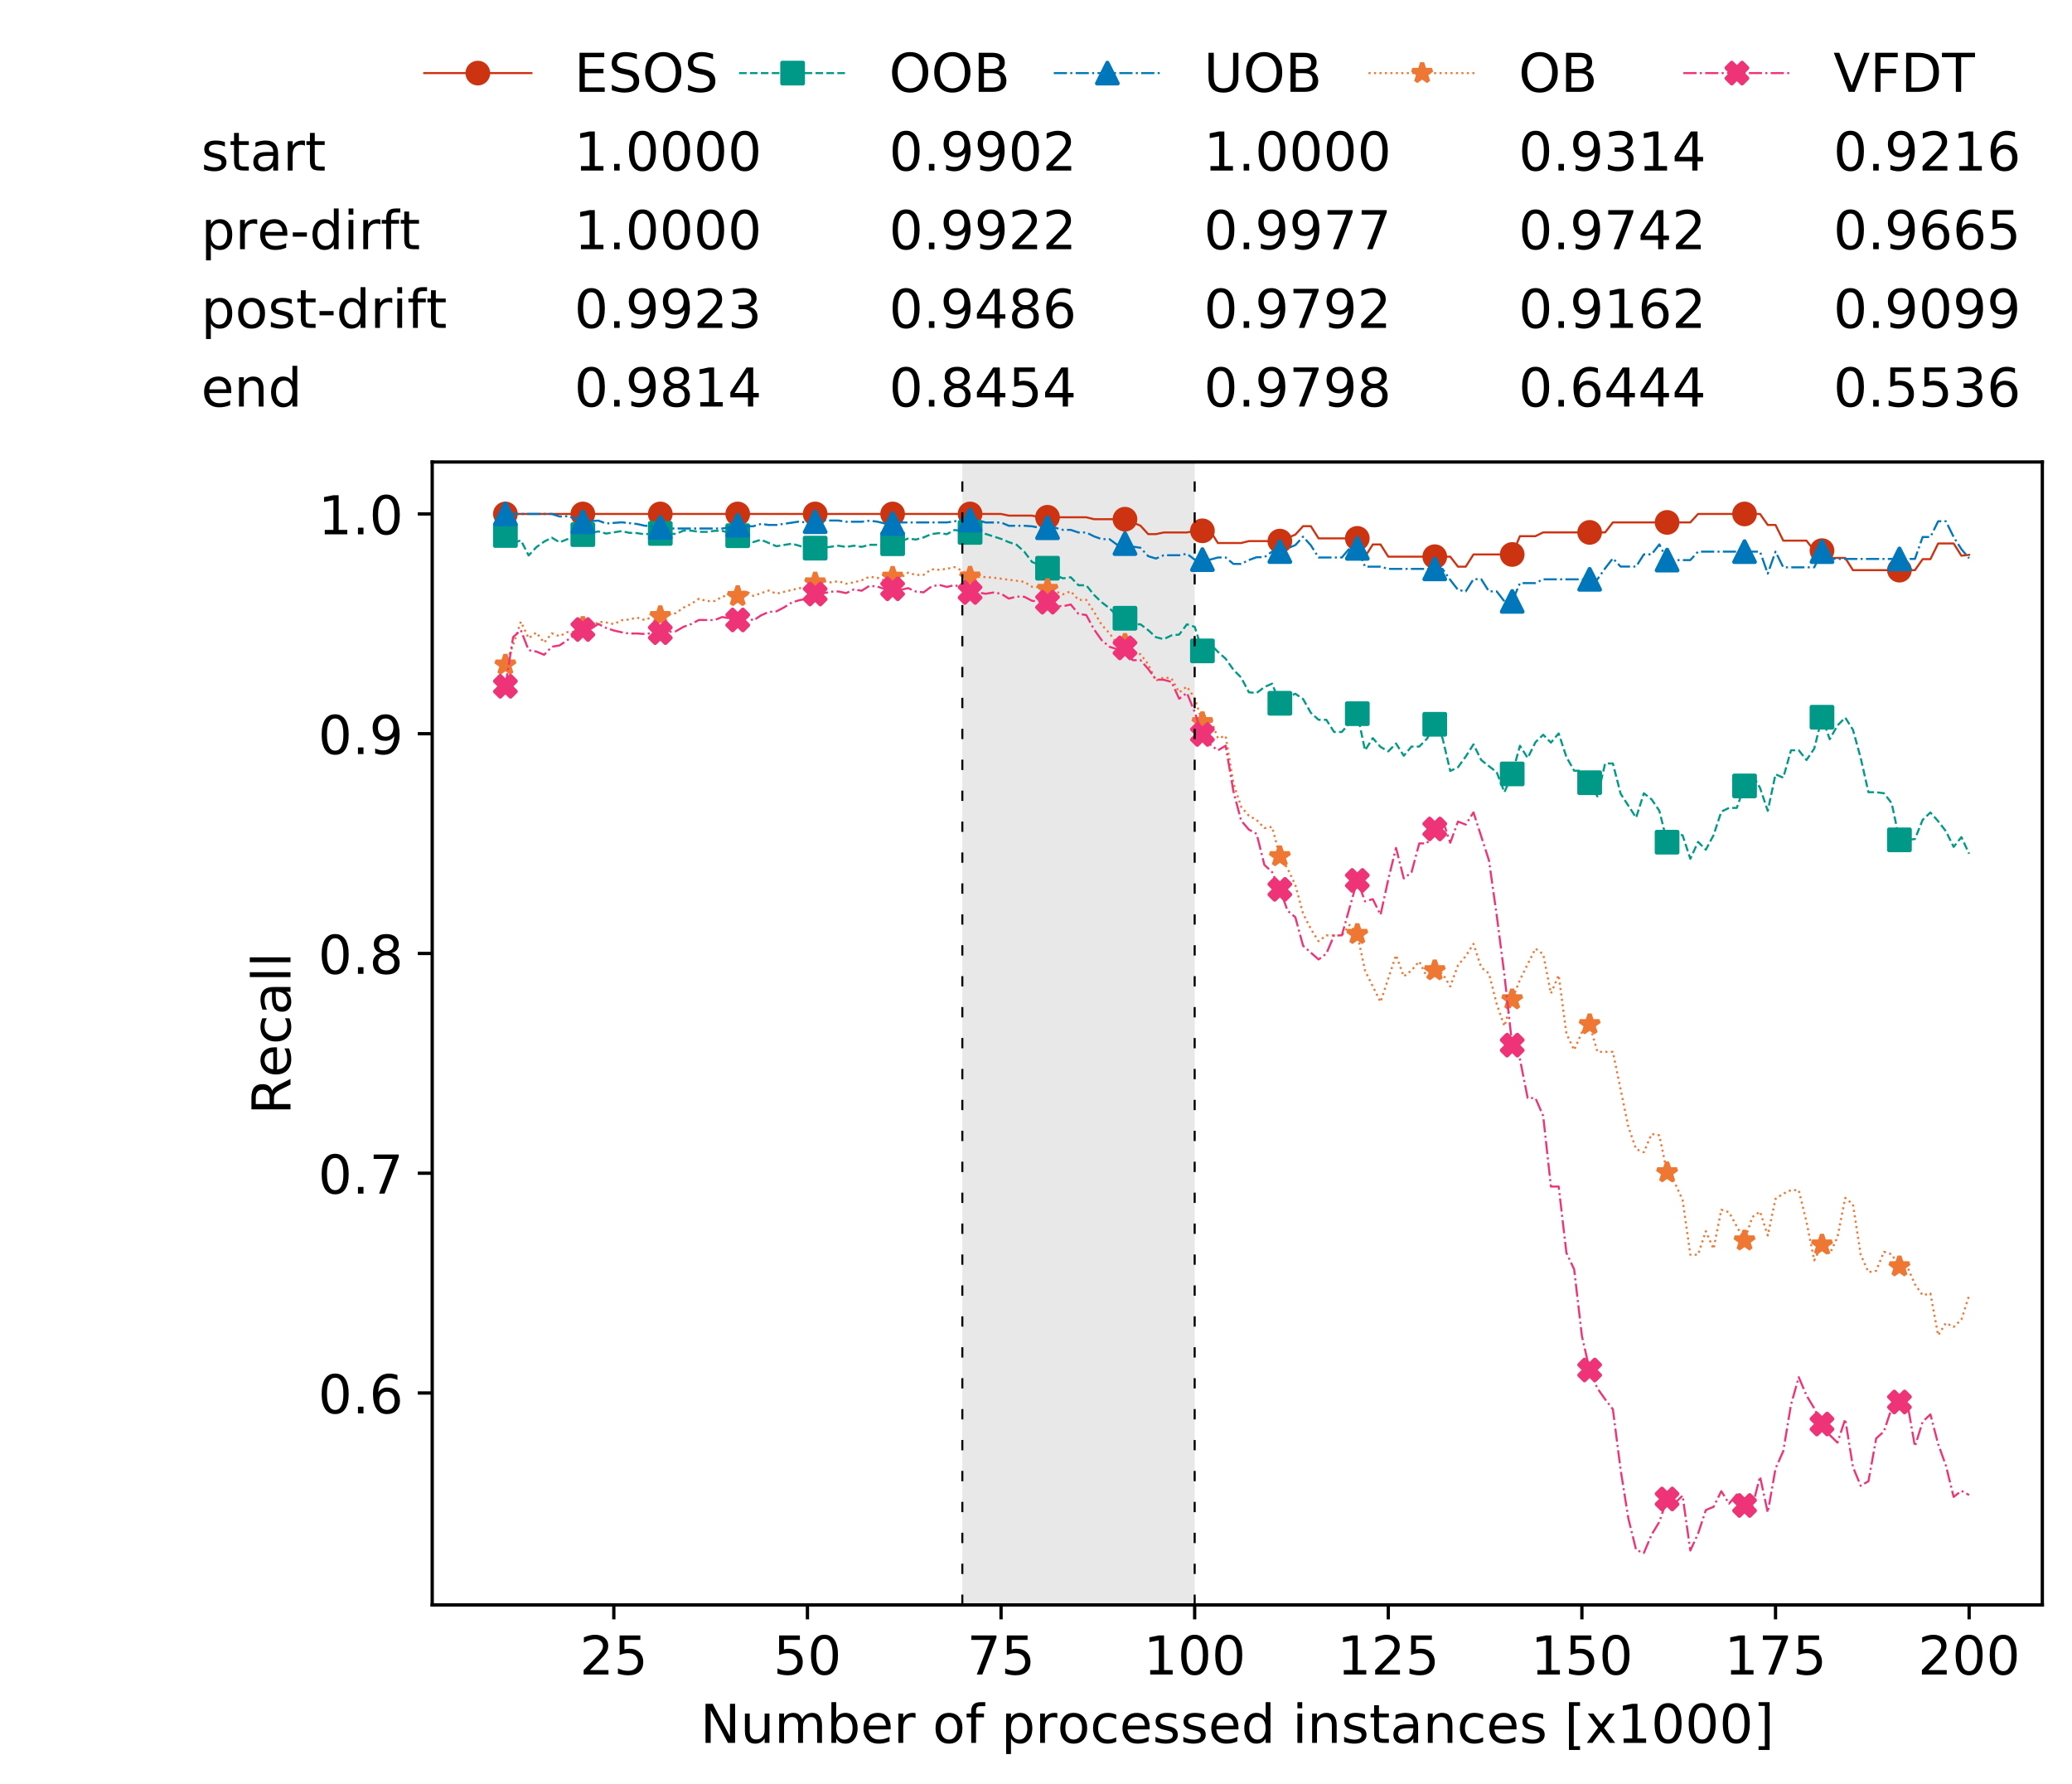 <?xml version="1.0" encoding="utf-8" standalone="no"?>
<!DOCTYPE svg PUBLIC "-//W3C//DTD SVG 1.1//EN"
  "http://www.w3.org/Graphics/SVG/1.1/DTD/svg11.dtd">
<!-- Created with matplotlib (https://matplotlib.org/) -->
<svg height="432.615pt" version="1.1" viewBox="0 0 502.65 432.615" width="502.65pt" xmlns="http://www.w3.org/2000/svg" xmlns:xlink="http://www.w3.org/1999/xlink">
 <defs>
  <style type="text/css">
*{stroke-linecap:butt;stroke-linejoin:round;white-space:pre;}
  </style>
 </defs>
 <g id="figure_1">
  <g id="patch_1">
   <path d="M 0 432.615 
L 502.65 432.615 
L 502.65 0 
L 0 0 
z
" style="fill:#ffffff;"/>
  </g>
  <g id="axes_1">
   <g id="patch_2">
    <path d="M 104.85 389.252 
L 495.45 389.252 
L 495.45 112.052 
L 104.85 112.052 
z
" style="fill:#ffffff;"/>
   </g>
   <g id="patch_3">
    <path clip-path="url(#p1407252625)" d="M 289.817 389.252 
L 289.817 112.052 
L 233.453 112.052 
L 233.453 389.252 
z
" style="fill:#d3d3d3;opacity:0.5;"/>
   </g>
   <g id="matplotlib.axis_1">
    <g id="xtick_1">
     <g id="line2d_1">
      <defs>
       <path d="M 0 0 
L 0 3.5 
" id="m13ec64ef74" style="stroke:#000000;stroke-width:0.8;"/>
      </defs>
      <g>
       <use style="stroke:#000000;stroke-width:0.8;" x="148.908" xlink:href="#m13ec64ef74" y="389.252"/>
      </g>
     </g>
     <g id="text_1">
      <!-- 25 -->
      <defs>
       <path d="M 19.188 8.297 
L 53.609 8.297 
L 53.609 0 
L 7.328 0 
L 7.328 8.297 
Q 12.938 14.109 22.625 23.891 
Q 32.328 33.688 34.812 36.531 
Q 39.547 41.844 41.422 45.531 
Q 43.312 49.219 43.312 52.781 
Q 43.312 58.594 39.234 62.25 
Q 35.156 65.922 28.609 65.922 
Q 23.969 65.922 18.812 64.312 
Q 13.672 62.703 7.812 59.422 
L 7.812 69.391 
Q 13.766 71.781 18.938 73 
Q 24.125 74.219 28.422 74.219 
Q 39.75 74.219 46.484 68.547 
Q 53.219 62.891 53.219 53.422 
Q 53.219 48.922 51.531 44.891 
Q 49.859 40.875 45.406 35.406 
Q 44.188 33.984 37.641 27.219 
Q 31.109 20.453 19.188 8.297 
z
" id="DejaVuSans-50"/>
       <path d="M 10.797 72.906 
L 49.516 72.906 
L 49.516 64.594 
L 19.828 64.594 
L 19.828 46.734 
Q 21.969 47.469 24.109 47.828 
Q 26.266 48.188 28.422 48.188 
Q 40.625 48.188 47.75 41.5 
Q 54.891 34.812 54.891 23.391 
Q 54.891 11.625 47.562 5.094 
Q 40.234 -1.422 26.906 -1.422 
Q 22.312 -1.422 17.547 -0.641 
Q 12.797 0.141 7.719 1.703 
L 7.719 11.625 
Q 12.109 9.234 16.797 8.062 
Q 21.484 6.891 26.703 6.891 
Q 35.156 6.891 40.078 11.328 
Q 45.016 15.766 45.016 23.391 
Q 45.016 31 40.078 35.438 
Q 35.156 39.891 26.703 39.891 
Q 22.75 39.891 18.812 39.016 
Q 14.891 38.141 10.797 36.281 
z
" id="DejaVuSans-53"/>
      </defs>
      <g transform="translate(140.636 406.13)scale(0.13 -0.13)">
       <use xlink:href="#DejaVuSans-50"/>
       <use x="63.623" xlink:href="#DejaVuSans-53"/>
      </g>
     </g>
    </g>
    <g id="xtick_2">
     <g id="line2d_2">
      <g>
       <use style="stroke:#000000;stroke-width:0.8;" x="195.877" xlink:href="#m13ec64ef74" y="389.252"/>
      </g>
     </g>
     <g id="text_2">
      <!-- 50 -->
      <defs>
       <path d="M 31.781 66.406 
Q 24.172 66.406 20.328 58.906 
Q 16.5 51.422 16.5 36.375 
Q 16.5 21.391 20.328 13.891 
Q 24.172 6.391 31.781 6.391 
Q 39.453 6.391 43.281 13.891 
Q 47.125 21.391 47.125 36.375 
Q 47.125 51.422 43.281 58.906 
Q 39.453 66.406 31.781 66.406 
z
M 31.781 74.219 
Q 44.047 74.219 50.516 64.516 
Q 56.984 54.828 56.984 36.375 
Q 56.984 17.969 50.516 8.266 
Q 44.047 -1.422 31.781 -1.422 
Q 19.531 -1.422 13.062 8.266 
Q 6.594 17.969 6.594 36.375 
Q 6.594 54.828 13.062 64.516 
Q 19.531 74.219 31.781 74.219 
z
" id="DejaVuSans-48"/>
      </defs>
      <g transform="translate(187.606 406.13)scale(0.13 -0.13)">
       <use xlink:href="#DejaVuSans-53"/>
       <use x="63.623" xlink:href="#DejaVuSans-48"/>
      </g>
     </g>
    </g>
    <g id="xtick_3">
     <g id="line2d_3">
      <g>
       <use style="stroke:#000000;stroke-width:0.8;" x="242.847" xlink:href="#m13ec64ef74" y="389.252"/>
      </g>
     </g>
     <g id="text_3">
      <!-- 75 -->
      <defs>
       <path d="M 8.203 72.906 
L 55.078 72.906 
L 55.078 68.703 
L 28.609 0 
L 18.312 0 
L 43.219 64.594 
L 8.203 64.594 
z
" id="DejaVuSans-55"/>
      </defs>
      <g transform="translate(234.576 406.13)scale(0.13 -0.13)">
       <use xlink:href="#DejaVuSans-55"/>
       <use x="63.623" xlink:href="#DejaVuSans-53"/>
      </g>
     </g>
    </g>
    <g id="xtick_4">
     <g id="line2d_4">
      <g>
       <use style="stroke:#000000;stroke-width:0.8;" x="289.817" xlink:href="#m13ec64ef74" y="389.252"/>
      </g>
     </g>
     <g id="text_4">
      <!-- 100 -->
      <defs>
       <path d="M 12.406 8.297 
L 28.516 8.297 
L 28.516 63.922 
L 10.984 60.406 
L 10.984 69.391 
L 28.422 72.906 
L 38.281 72.906 
L 38.281 8.297 
L 54.391 8.297 
L 54.391 0 
L 12.406 0 
z
" id="DejaVuSans-49"/>
      </defs>
      <g transform="translate(277.41 406.13)scale(0.13 -0.13)">
       <use xlink:href="#DejaVuSans-49"/>
       <use x="63.623" xlink:href="#DejaVuSans-48"/>
       <use x="127.246" xlink:href="#DejaVuSans-48"/>
      </g>
     </g>
    </g>
    <g id="xtick_5">
     <g id="line2d_5">
      <g>
       <use style="stroke:#000000;stroke-width:0.8;" x="336.786" xlink:href="#m13ec64ef74" y="389.252"/>
      </g>
     </g>
     <g id="text_5">
      <!-- 125 -->
      <g transform="translate(324.379 406.13)scale(0.13 -0.13)">
       <use xlink:href="#DejaVuSans-49"/>
       <use x="63.623" xlink:href="#DejaVuSans-50"/>
       <use x="127.246" xlink:href="#DejaVuSans-53"/>
      </g>
     </g>
    </g>
    <g id="xtick_6">
     <g id="line2d_6">
      <g>
       <use style="stroke:#000000;stroke-width:0.8;" x="383.756" xlink:href="#m13ec64ef74" y="389.252"/>
      </g>
     </g>
     <g id="text_6">
      <!-- 150 -->
      <g transform="translate(371.349 406.13)scale(0.13 -0.13)">
       <use xlink:href="#DejaVuSans-49"/>
       <use x="63.623" xlink:href="#DejaVuSans-53"/>
       <use x="127.246" xlink:href="#DejaVuSans-48"/>
      </g>
     </g>
    </g>
    <g id="xtick_7">
     <g id="line2d_7">
      <g>
       <use style="stroke:#000000;stroke-width:0.8;" x="430.726" xlink:href="#m13ec64ef74" y="389.252"/>
      </g>
     </g>
     <g id="text_7">
      <!-- 175 -->
      <g transform="translate(418.319 406.13)scale(0.13 -0.13)">
       <use xlink:href="#DejaVuSans-49"/>
       <use x="63.623" xlink:href="#DejaVuSans-55"/>
       <use x="127.246" xlink:href="#DejaVuSans-53"/>
      </g>
     </g>
    </g>
    <g id="xtick_8">
     <g id="line2d_8">
      <g>
       <use style="stroke:#000000;stroke-width:0.8;" x="477.695" xlink:href="#m13ec64ef74" y="389.252"/>
      </g>
     </g>
     <g id="text_8">
      <!-- 200 -->
      <g transform="translate(465.289 406.13)scale(0.13 -0.13)">
       <use xlink:href="#DejaVuSans-50"/>
       <use x="63.623" xlink:href="#DejaVuSans-48"/>
       <use x="127.246" xlink:href="#DejaVuSans-48"/>
      </g>
     </g>
    </g>
    <g id="text_9">
     <!-- Number of processed instances [x1000] -->
     <defs>
      <path d="M 9.812 72.906 
L 23.094 72.906 
L 55.422 11.922 
L 55.422 72.906 
L 64.984 72.906 
L 64.984 0 
L 51.703 0 
L 19.391 60.984 
L 19.391 0 
L 9.812 0 
z
" id="DejaVuSans-78"/>
      <path d="M 8.5 21.578 
L 8.5 54.688 
L 17.484 54.688 
L 17.484 21.922 
Q 17.484 14.156 20.5 10.266 
Q 23.531 6.391 29.594 6.391 
Q 36.859 6.391 41.078 11.031 
Q 45.312 15.672 45.312 23.688 
L 45.312 54.688 
L 54.297 54.688 
L 54.297 0 
L 45.312 0 
L 45.312 8.406 
Q 42.047 3.422 37.719 1 
Q 33.406 -1.422 27.688 -1.422 
Q 18.266 -1.422 13.375 4.438 
Q 8.5 10.297 8.5 21.578 
z
M 31.109 56 
z
" id="DejaVuSans-117"/>
      <path d="M 52 44.188 
Q 55.375 50.25 60.062 53.125 
Q 64.75 56 71.094 56 
Q 79.641 56 84.281 50.016 
Q 88.922 44.047 88.922 33.016 
L 88.922 0 
L 79.891 0 
L 79.891 32.719 
Q 79.891 40.578 77.094 44.375 
Q 74.312 48.188 68.609 48.188 
Q 61.625 48.188 57.562 43.547 
Q 53.516 38.922 53.516 30.906 
L 53.516 0 
L 44.484 0 
L 44.484 32.719 
Q 44.484 40.625 41.703 44.406 
Q 38.922 48.188 33.109 48.188 
Q 26.219 48.188 22.156 43.531 
Q 18.109 38.875 18.109 30.906 
L 18.109 0 
L 9.078 0 
L 9.078 54.688 
L 18.109 54.688 
L 18.109 46.188 
Q 21.188 51.219 25.484 53.609 
Q 29.781 56 35.688 56 
Q 41.656 56 45.828 52.969 
Q 50 49.953 52 44.188 
z
" id="DejaVuSans-109"/>
      <path d="M 48.688 27.297 
Q 48.688 37.203 44.609 42.844 
Q 40.531 48.484 33.406 48.484 
Q 26.266 48.484 22.188 42.844 
Q 18.109 37.203 18.109 27.297 
Q 18.109 17.391 22.188 11.75 
Q 26.266 6.109 33.406 6.109 
Q 40.531 6.109 44.609 11.75 
Q 48.688 17.391 48.688 27.297 
z
M 18.109 46.391 
Q 20.953 51.266 25.266 53.625 
Q 29.594 56 35.594 56 
Q 45.562 56 51.781 48.094 
Q 58.016 40.188 58.016 27.297 
Q 58.016 14.406 51.781 6.484 
Q 45.562 -1.422 35.594 -1.422 
Q 29.594 -1.422 25.266 0.953 
Q 20.953 3.328 18.109 8.203 
L 18.109 0 
L 9.078 0 
L 9.078 75.984 
L 18.109 75.984 
z
" id="DejaVuSans-98"/>
      <path d="M 56.203 29.594 
L 56.203 25.203 
L 14.891 25.203 
Q 15.484 15.922 20.484 11.062 
Q 25.484 6.203 34.422 6.203 
Q 39.594 6.203 44.453 7.469 
Q 49.312 8.734 54.109 11.281 
L 54.109 2.781 
Q 49.266 0.734 44.188 -0.344 
Q 39.109 -1.422 33.891 -1.422 
Q 20.797 -1.422 13.156 6.188 
Q 5.516 13.812 5.516 26.812 
Q 5.516 40.234 12.766 48.109 
Q 20.016 56 32.328 56 
Q 43.359 56 49.781 48.891 
Q 56.203 41.797 56.203 29.594 
z
M 47.219 32.234 
Q 47.125 39.594 43.094 43.984 
Q 39.062 48.391 32.422 48.391 
Q 24.906 48.391 20.391 44.141 
Q 15.875 39.891 15.188 32.172 
z
" id="DejaVuSans-101"/>
      <path d="M 41.109 46.297 
Q 39.594 47.172 37.812 47.578 
Q 36.031 48 33.891 48 
Q 26.266 48 22.188 43.047 
Q 18.109 38.094 18.109 28.812 
L 18.109 0 
L 9.078 0 
L 9.078 54.688 
L 18.109 54.688 
L 18.109 46.188 
Q 20.953 51.172 25.484 53.578 
Q 30.031 56 36.531 56 
Q 37.453 56 38.578 55.875 
Q 39.703 55.766 41.062 55.516 
z
" id="DejaVuSans-114"/>
      <path id="DejaVuSans-32"/>
      <path d="M 30.609 48.391 
Q 23.391 48.391 19.188 42.75 
Q 14.984 37.109 14.984 27.297 
Q 14.984 17.484 19.156 11.844 
Q 23.344 6.203 30.609 6.203 
Q 37.797 6.203 41.984 11.859 
Q 46.188 17.531 46.188 27.297 
Q 46.188 37.016 41.984 42.703 
Q 37.797 48.391 30.609 48.391 
z
M 30.609 56 
Q 42.328 56 49.016 48.375 
Q 55.719 40.766 55.719 27.297 
Q 55.719 13.875 49.016 6.219 
Q 42.328 -1.422 30.609 -1.422 
Q 18.844 -1.422 12.172 6.219 
Q 5.516 13.875 5.516 27.297 
Q 5.516 40.766 12.172 48.375 
Q 18.844 56 30.609 56 
z
" id="DejaVuSans-111"/>
      <path d="M 37.109 75.984 
L 37.109 68.5 
L 28.516 68.5 
Q 23.688 68.5 21.797 66.547 
Q 19.922 64.594 19.922 59.516 
L 19.922 54.688 
L 34.719 54.688 
L 34.719 47.703 
L 19.922 47.703 
L 19.922 0 
L 10.891 0 
L 10.891 47.703 
L 2.297 47.703 
L 2.297 54.688 
L 10.891 54.688 
L 10.891 58.5 
Q 10.891 67.625 15.141 71.797 
Q 19.391 75.984 28.609 75.984 
z
" id="DejaVuSans-102"/>
      <path d="M 18.109 8.203 
L 18.109 -20.797 
L 9.078 -20.797 
L 9.078 54.688 
L 18.109 54.688 
L 18.109 46.391 
Q 20.953 51.266 25.266 53.625 
Q 29.594 56 35.594 56 
Q 45.562 56 51.781 48.094 
Q 58.016 40.188 58.016 27.297 
Q 58.016 14.406 51.781 6.484 
Q 45.562 -1.422 35.594 -1.422 
Q 29.594 -1.422 25.266 0.953 
Q 20.953 3.328 18.109 8.203 
z
M 48.688 27.297 
Q 48.688 37.203 44.609 42.844 
Q 40.531 48.484 33.406 48.484 
Q 26.266 48.484 22.188 42.844 
Q 18.109 37.203 18.109 27.297 
Q 18.109 17.391 22.188 11.75 
Q 26.266 6.109 33.406 6.109 
Q 40.531 6.109 44.609 11.75 
Q 48.688 17.391 48.688 27.297 
z
" id="DejaVuSans-112"/>
      <path d="M 48.781 52.594 
L 48.781 44.188 
Q 44.969 46.297 41.141 47.344 
Q 37.312 48.391 33.406 48.391 
Q 24.656 48.391 19.812 42.844 
Q 14.984 37.312 14.984 27.297 
Q 14.984 17.281 19.812 11.734 
Q 24.656 6.203 33.406 6.203 
Q 37.312 6.203 41.141 7.25 
Q 44.969 8.297 48.781 10.406 
L 48.781 2.094 
Q 45.016 0.344 40.984 -0.531 
Q 36.969 -1.422 32.422 -1.422 
Q 20.062 -1.422 12.781 6.344 
Q 5.516 14.109 5.516 27.297 
Q 5.516 40.672 12.859 48.328 
Q 20.219 56 33.016 56 
Q 37.156 56 41.109 55.141 
Q 45.062 54.297 48.781 52.594 
z
" id="DejaVuSans-99"/>
      <path d="M 44.281 53.078 
L 44.281 44.578 
Q 40.484 46.531 36.375 47.5 
Q 32.281 48.484 27.875 48.484 
Q 21.188 48.484 17.844 46.438 
Q 14.5 44.391 14.5 40.281 
Q 14.5 37.156 16.891 35.375 
Q 19.281 33.594 26.516 31.984 
L 29.594 31.297 
Q 39.156 29.25 43.188 25.516 
Q 47.219 21.781 47.219 15.094 
Q 47.219 7.469 41.188 3.016 
Q 35.156 -1.422 24.609 -1.422 
Q 20.219 -1.422 15.453 -0.562 
Q 10.688 0.297 5.422 2 
L 5.422 11.281 
Q 10.406 8.688 15.234 7.391 
Q 20.062 6.109 24.812 6.109 
Q 31.156 6.109 34.562 8.281 
Q 37.984 10.453 37.984 14.406 
Q 37.984 18.062 35.516 20.016 
Q 33.062 21.969 24.703 23.781 
L 21.578 24.516 
Q 13.234 26.266 9.516 29.906 
Q 5.812 33.547 5.812 39.891 
Q 5.812 47.609 11.281 51.797 
Q 16.75 56 26.812 56 
Q 31.781 56 36.172 55.266 
Q 40.578 54.547 44.281 53.078 
z
" id="DejaVuSans-115"/>
      <path d="M 45.406 46.391 
L 45.406 75.984 
L 54.391 75.984 
L 54.391 0 
L 45.406 0 
L 45.406 8.203 
Q 42.578 3.328 38.25 0.953 
Q 33.938 -1.422 27.875 -1.422 
Q 17.969 -1.422 11.734 6.484 
Q 5.516 14.406 5.516 27.297 
Q 5.516 40.188 11.734 48.094 
Q 17.969 56 27.875 56 
Q 33.938 56 38.25 53.625 
Q 42.578 51.266 45.406 46.391 
z
M 14.797 27.297 
Q 14.797 17.391 18.875 11.75 
Q 22.953 6.109 30.078 6.109 
Q 37.203 6.109 41.297 11.75 
Q 45.406 17.391 45.406 27.297 
Q 45.406 37.203 41.297 42.844 
Q 37.203 48.484 30.078 48.484 
Q 22.953 48.484 18.875 42.844 
Q 14.797 37.203 14.797 27.297 
z
" id="DejaVuSans-100"/>
      <path d="M 9.422 54.688 
L 18.406 54.688 
L 18.406 0 
L 9.422 0 
z
M 9.422 75.984 
L 18.406 75.984 
L 18.406 64.594 
L 9.422 64.594 
z
" id="DejaVuSans-105"/>
      <path d="M 54.891 33.016 
L 54.891 0 
L 45.906 0 
L 45.906 32.719 
Q 45.906 40.484 42.875 44.328 
Q 39.844 48.188 33.797 48.188 
Q 26.516 48.188 22.312 43.547 
Q 18.109 38.922 18.109 30.906 
L 18.109 0 
L 9.078 0 
L 9.078 54.688 
L 18.109 54.688 
L 18.109 46.188 
Q 21.344 51.125 25.703 53.562 
Q 30.078 56 35.797 56 
Q 45.219 56 50.047 50.172 
Q 54.891 44.344 54.891 33.016 
z
" id="DejaVuSans-110"/>
      <path d="M 18.312 70.219 
L 18.312 54.688 
L 36.812 54.688 
L 36.812 47.703 
L 18.312 47.703 
L 18.312 18.016 
Q 18.312 11.328 20.141 9.422 
Q 21.969 7.516 27.594 7.516 
L 36.812 7.516 
L 36.812 0 
L 27.594 0 
Q 17.188 0 13.234 3.875 
Q 9.281 7.766 9.281 18.016 
L 9.281 47.703 
L 2.688 47.703 
L 2.688 54.688 
L 9.281 54.688 
L 9.281 70.219 
z
" id="DejaVuSans-116"/>
      <path d="M 34.281 27.484 
Q 23.391 27.484 19.188 25 
Q 14.984 22.516 14.984 16.5 
Q 14.984 11.719 18.141 8.906 
Q 21.297 6.109 26.703 6.109 
Q 34.188 6.109 38.703 11.406 
Q 43.219 16.703 43.219 25.484 
L 43.219 27.484 
z
M 52.203 31.203 
L 52.203 0 
L 43.219 0 
L 43.219 8.297 
Q 40.141 3.328 35.547 0.953 
Q 30.953 -1.422 24.312 -1.422 
Q 15.922 -1.422 10.953 3.297 
Q 6 8.016 6 15.922 
Q 6 25.141 12.172 29.828 
Q 18.359 34.516 30.609 34.516 
L 43.219 34.516 
L 43.219 35.406 
Q 43.219 41.609 39.141 45 
Q 35.062 48.391 27.688 48.391 
Q 23 48.391 18.547 47.266 
Q 14.109 46.141 10.016 43.891 
L 10.016 52.203 
Q 14.938 54.109 19.578 55.047 
Q 24.219 56 28.609 56 
Q 40.484 56 46.344 49.844 
Q 52.203 43.703 52.203 31.203 
z
" id="DejaVuSans-97"/>
      <path d="M 8.594 75.984 
L 29.297 75.984 
L 29.297 69 
L 17.578 69 
L 17.578 -6.203 
L 29.297 -6.203 
L 29.297 -13.188 
L 8.594 -13.188 
z
" id="DejaVuSans-91"/>
      <path d="M 54.891 54.688 
L 35.109 28.078 
L 55.906 0 
L 45.312 0 
L 29.391 21.484 
L 13.484 0 
L 2.875 0 
L 24.125 28.609 
L 4.688 54.688 
L 15.281 54.688 
L 29.781 35.203 
L 44.281 54.688 
z
" id="DejaVuSans-120"/>
      <path d="M 30.422 75.984 
L 30.422 -13.188 
L 9.719 -13.188 
L 9.719 -6.203 
L 21.391 -6.203 
L 21.391 69 
L 9.719 69 
L 9.719 75.984 
z
" id="DejaVuSans-93"/>
     </defs>
     <g transform="translate(169.881 422.711)scale(0.13 -0.13)">
      <use xlink:href="#DejaVuSans-78"/>
      <use x="74.805" xlink:href="#DejaVuSans-117"/>
      <use x="138.184" xlink:href="#DejaVuSans-109"/>
      <use x="235.596" xlink:href="#DejaVuSans-98"/>
      <use x="299.072" xlink:href="#DejaVuSans-101"/>
      <use x="360.596" xlink:href="#DejaVuSans-114"/>
      <use x="401.709" xlink:href="#DejaVuSans-32"/>
      <use x="433.496" xlink:href="#DejaVuSans-111"/>
      <use x="494.678" xlink:href="#DejaVuSans-102"/>
      <use x="529.883" xlink:href="#DejaVuSans-32"/>
      <use x="561.67" xlink:href="#DejaVuSans-112"/>
      <use x="625.146" xlink:href="#DejaVuSans-114"/>
      <use x="666.229" xlink:href="#DejaVuSans-111"/>
      <use x="727.41" xlink:href="#DejaVuSans-99"/>
      <use x="782.391" xlink:href="#DejaVuSans-101"/>
      <use x="843.914" xlink:href="#DejaVuSans-115"/>
      <use x="896.014" xlink:href="#DejaVuSans-115"/>
      <use x="948.113" xlink:href="#DejaVuSans-101"/>
      <use x="1009.637" xlink:href="#DejaVuSans-100"/>
      <use x="1073.113" xlink:href="#DejaVuSans-32"/>
      <use x="1104.9" xlink:href="#DejaVuSans-105"/>
      <use x="1132.684" xlink:href="#DejaVuSans-110"/>
      <use x="1196.062" xlink:href="#DejaVuSans-115"/>
      <use x="1248.162" xlink:href="#DejaVuSans-116"/>
      <use x="1287.371" xlink:href="#DejaVuSans-97"/>
      <use x="1348.65" xlink:href="#DejaVuSans-110"/>
      <use x="1412.029" xlink:href="#DejaVuSans-99"/>
      <use x="1467.01" xlink:href="#DejaVuSans-101"/>
      <use x="1528.533" xlink:href="#DejaVuSans-115"/>
      <use x="1580.633" xlink:href="#DejaVuSans-32"/>
      <use x="1612.42" xlink:href="#DejaVuSans-91"/>
      <use x="1651.434" xlink:href="#DejaVuSans-120"/>
      <use x="1710.613" xlink:href="#DejaVuSans-49"/>
      <use x="1774.236" xlink:href="#DejaVuSans-48"/>
      <use x="1837.859" xlink:href="#DejaVuSans-48"/>
      <use x="1901.482" xlink:href="#DejaVuSans-48"/>
      <use x="1965.105" xlink:href="#DejaVuSans-93"/>
     </g>
    </g>
   </g>
   <g id="matplotlib.axis_2">
    <g id="ytick_1">
     <g id="line2d_9">
      <defs>
       <path d="M 0 0 
L -3.5 0 
" id="m99d50cb272" style="stroke:#000000;stroke-width:0.8;"/>
      </defs>
      <g>
       <use style="stroke:#000000;stroke-width:0.8;" x="104.85" xlink:href="#m99d50cb272" y="337.844"/>
      </g>
     </g>
     <g id="text_10">
      <!-- 0.6 -->
      <defs>
       <path d="M 10.688 12.406 
L 21 12.406 
L 21 0 
L 10.688 0 
z
" id="DejaVuSans-46"/>
       <path d="M 33.016 40.375 
Q 26.375 40.375 22.484 35.828 
Q 18.609 31.297 18.609 23.391 
Q 18.609 15.531 22.484 10.953 
Q 26.375 6.391 33.016 6.391 
Q 39.656 6.391 43.531 10.953 
Q 47.406 15.531 47.406 23.391 
Q 47.406 31.297 43.531 35.828 
Q 39.656 40.375 33.016 40.375 
z
M 52.594 71.297 
L 52.594 62.312 
Q 48.875 64.062 45.094 64.984 
Q 41.312 65.922 37.594 65.922 
Q 27.828 65.922 22.672 59.328 
Q 17.531 52.734 16.797 39.406 
Q 19.672 43.656 24.016 45.922 
Q 28.375 48.188 33.594 48.188 
Q 44.578 48.188 50.953 41.516 
Q 57.328 34.859 57.328 23.391 
Q 57.328 12.156 50.688 5.359 
Q 44.047 -1.422 33.016 -1.422 
Q 20.359 -1.422 13.672 8.266 
Q 6.984 17.969 6.984 36.375 
Q 6.984 53.656 15.188 63.938 
Q 23.391 74.219 37.203 74.219 
Q 40.922 74.219 44.703 73.484 
Q 48.484 72.75 52.594 71.297 
z
" id="DejaVuSans-54"/>
      </defs>
      <g transform="translate(77.176 342.783)scale(0.13 -0.13)">
       <use xlink:href="#DejaVuSans-48"/>
       <use x="63.623" xlink:href="#DejaVuSans-46"/>
       <use x="95.41" xlink:href="#DejaVuSans-54"/>
      </g>
     </g>
    </g>
    <g id="ytick_2">
     <g id="line2d_10">
      <g>
       <use style="stroke:#000000;stroke-width:0.8;" x="104.85" xlink:href="#m99d50cb272" y="284.546"/>
      </g>
     </g>
     <g id="text_11">
      <!-- 0.7 -->
      <g transform="translate(77.176 289.485)scale(0.13 -0.13)">
       <use xlink:href="#DejaVuSans-48"/>
       <use x="63.623" xlink:href="#DejaVuSans-46"/>
       <use x="95.41" xlink:href="#DejaVuSans-55"/>
      </g>
     </g>
    </g>
    <g id="ytick_3">
     <g id="line2d_11">
      <g>
       <use style="stroke:#000000;stroke-width:0.8;" x="104.85" xlink:href="#m99d50cb272" y="231.248"/>
      </g>
     </g>
     <g id="text_12">
      <!-- 0.8 -->
      <defs>
       <path d="M 31.781 34.625 
Q 24.75 34.625 20.719 30.859 
Q 16.703 27.094 16.703 20.516 
Q 16.703 13.922 20.719 10.156 
Q 24.75 6.391 31.781 6.391 
Q 38.812 6.391 42.859 10.172 
Q 46.922 13.969 46.922 20.516 
Q 46.922 27.094 42.891 30.859 
Q 38.875 34.625 31.781 34.625 
z
M 21.922 38.812 
Q 15.578 40.375 12.031 44.719 
Q 8.5 49.078 8.5 55.328 
Q 8.5 64.062 14.719 69.141 
Q 20.953 74.219 31.781 74.219 
Q 42.672 74.219 48.875 69.141 
Q 55.078 64.062 55.078 55.328 
Q 55.078 49.078 51.531 44.719 
Q 48 40.375 41.703 38.812 
Q 48.828 37.156 52.797 32.312 
Q 56.781 27.484 56.781 20.516 
Q 56.781 9.906 50.312 4.234 
Q 43.844 -1.422 31.781 -1.422 
Q 19.734 -1.422 13.25 4.234 
Q 6.781 9.906 6.781 20.516 
Q 6.781 27.484 10.781 32.312 
Q 14.797 37.156 21.922 38.812 
z
M 18.312 54.391 
Q 18.312 48.734 21.844 45.562 
Q 25.391 42.391 31.781 42.391 
Q 38.141 42.391 41.719 45.562 
Q 45.312 48.734 45.312 54.391 
Q 45.312 60.062 41.719 63.234 
Q 38.141 66.406 31.781 66.406 
Q 25.391 66.406 21.844 63.234 
Q 18.312 60.062 18.312 54.391 
z
" id="DejaVuSans-56"/>
      </defs>
      <g transform="translate(77.176 236.187)scale(0.13 -0.13)">
       <use xlink:href="#DejaVuSans-48"/>
       <use x="63.623" xlink:href="#DejaVuSans-46"/>
       <use x="95.41" xlink:href="#DejaVuSans-56"/>
      </g>
     </g>
    </g>
    <g id="ytick_4">
     <g id="line2d_12">
      <g>
       <use style="stroke:#000000;stroke-width:0.8;" x="104.85" xlink:href="#m99d50cb272" y="177.95"/>
      </g>
     </g>
     <g id="text_13">
      <!-- 0.9 -->
      <defs>
       <path d="M 10.984 1.516 
L 10.984 10.5 
Q 14.703 8.734 18.5 7.812 
Q 22.312 6.891 25.984 6.891 
Q 35.75 6.891 40.891 13.453 
Q 46.047 20.016 46.781 33.406 
Q 43.953 29.203 39.594 26.953 
Q 35.25 24.703 29.984 24.703 
Q 19.047 24.703 12.672 31.312 
Q 6.297 37.938 6.297 49.422 
Q 6.297 60.641 12.938 67.422 
Q 19.578 74.219 30.609 74.219 
Q 43.266 74.219 49.922 64.516 
Q 56.594 54.828 56.594 36.375 
Q 56.594 19.141 48.406 8.859 
Q 40.234 -1.422 26.422 -1.422 
Q 22.703 -1.422 18.891 -0.688 
Q 15.094 0.047 10.984 1.516 
z
M 30.609 32.422 
Q 37.25 32.422 41.125 36.953 
Q 45.016 41.5 45.016 49.422 
Q 45.016 57.281 41.125 61.844 
Q 37.25 66.406 30.609 66.406 
Q 23.969 66.406 20.094 61.844 
Q 16.219 57.281 16.219 49.422 
Q 16.219 41.5 20.094 36.953 
Q 23.969 32.422 30.609 32.422 
z
" id="DejaVuSans-57"/>
      </defs>
      <g transform="translate(77.176 182.889)scale(0.13 -0.13)">
       <use xlink:href="#DejaVuSans-48"/>
       <use x="63.623" xlink:href="#DejaVuSans-46"/>
       <use x="95.41" xlink:href="#DejaVuSans-57"/>
      </g>
     </g>
    </g>
    <g id="ytick_5">
     <g id="line2d_13">
      <g>
       <use style="stroke:#000000;stroke-width:0.8;" x="104.85" xlink:href="#m99d50cb272" y="124.652"/>
      </g>
     </g>
     <g id="text_14">
      <!-- 1.0 -->
      <g transform="translate(77.176 129.591)scale(0.13 -0.13)">
       <use xlink:href="#DejaVuSans-49"/>
       <use x="63.623" xlink:href="#DejaVuSans-46"/>
       <use x="95.41" xlink:href="#DejaVuSans-48"/>
      </g>
     </g>
    </g>
    <g id="text_15">
     <!-- Recall -->
     <defs>
      <path d="M 44.391 34.188 
Q 47.562 33.109 50.562 29.594 
Q 53.562 26.078 56.594 19.922 
L 66.609 0 
L 56 0 
L 46.688 18.703 
Q 43.062 26.031 39.672 28.422 
Q 36.281 30.812 30.422 30.812 
L 19.672 30.812 
L 19.672 0 
L 9.812 0 
L 9.812 72.906 
L 32.078 72.906 
Q 44.578 72.906 50.734 67.672 
Q 56.891 62.453 56.891 51.906 
Q 56.891 45.016 53.688 40.469 
Q 50.484 35.938 44.391 34.188 
z
M 19.672 64.797 
L 19.672 38.922 
L 32.078 38.922 
Q 39.203 38.922 42.844 42.219 
Q 46.484 45.516 46.484 51.906 
Q 46.484 58.297 42.844 61.547 
Q 39.203 64.797 32.078 64.797 
z
" id="DejaVuSans-82"/>
      <path d="M 9.422 75.984 
L 18.406 75.984 
L 18.406 0 
L 9.422 0 
z
" id="DejaVuSans-108"/>
     </defs>
     <g transform="translate(70.472 270.333)rotate(-90)scale(0.13 -0.13)">
      <use xlink:href="#DejaVuSans-82"/>
      <use x="69.42" xlink:href="#DejaVuSans-101"/>
      <use x="130.943" xlink:href="#DejaVuSans-99"/>
      <use x="185.924" xlink:href="#DejaVuSans-97"/>
      <use x="247.203" xlink:href="#DejaVuSans-108"/>
      <use x="274.986" xlink:href="#DejaVuSans-108"/>
     </g>
    </g>
   </g>
   <g id="line2d_14"/>
   <g id="line2d_15"/>
   <g id="line2d_16"/>
   <g id="line2d_17"/>
   <g id="line2d_18"/>
   <g id="line2d_19">
    <path clip-path="url(#p1407252625)" d="M 122.605 124.652 
L 242.847 124.652 
L 244.726 125.05 
L 250.362 125.05 
L 252.241 125.453 
L 263.514 125.453 
L 265.392 125.921 
L 272.908 125.921 
L 276.665 127.494 
L 278.544 129.544 
L 280.423 129.544 
L 282.302 129.146 
L 287.938 129.146 
L 289.817 128.742 
L 293.574 128.742 
L 295.453 131.703 
L 301.089 131.703 
L 302.968 131.236 
L 310.483 131.236 
L 314.241 129.663 
L 316.12 127.613 
L 317.998 127.613 
L 319.877 130.574 
L 329.271 130.574 
L 331.15 135.015 
L 333.029 132.054 
L 334.908 132.054 
L 336.786 135.015 
L 351.817 135.015 
L 353.695 137.438 
L 355.574 137.438 
L 357.453 134.477 
L 366.847 134.477 
L 368.726 130.035 
L 372.483 130.035 
L 374.362 129.124 
L 389.392 129.124 
L 391.271 126.702 
L 410.059 126.702 
L 411.938 124.652 
L 426.968 124.652 
L 428.847 127.317 
L 430.726 127.317 
L 432.605 131.124 
L 438.241 131.124 
L 440.12 133.546 
L 441.998 133.546 
L 443.877 135.323 
L 447.635 135.323 
L 449.514 138.284 
L 464.544 138.284 
L 466.423 135.619 
L 468.302 135.619 
L 470.18 131.812 
L 473.938 131.812 
L 475.817 134.773 
L 477.695 134.571 
L 477.695 134.571 
" style="fill:none;stroke:#cc3311;stroke-linecap:square;stroke-width:0.5;"/>
    <defs>
     <path d="M 0 2.5 
C 0.663 2.5 1.299 2.237 1.768 1.768 
C 2.237 1.299 2.5 0.663 2.5 0 
C 2.5 -0.663 2.237 -1.299 1.768 -1.768 
C 1.299 -2.237 0.663 -2.5 0 -2.5 
C -0.663 -2.5 -1.299 -2.237 -1.768 -1.768 
C -2.237 -1.299 -2.5 -0.663 -2.5 0 
C -2.5 0.663 -2.237 1.299 -1.768 1.768 
C -1.299 2.237 -0.663 2.5 0 2.5 
z
" id="m9c75e31141" style="stroke:#cc3311;"/>
    </defs>
    <g clip-path="url(#p1407252625)">
     <use style="fill:#cc3311;stroke:#cc3311;" x="122.605" xlink:href="#m9c75e31141" y="124.652"/>
     <use style="fill:#cc3311;stroke:#cc3311;" x="141.392" xlink:href="#m9c75e31141" y="124.652"/>
     <use style="fill:#cc3311;stroke:#cc3311;" x="160.18" xlink:href="#m9c75e31141" y="124.652"/>
     <use style="fill:#cc3311;stroke:#cc3311;" x="178.968" xlink:href="#m9c75e31141" y="124.652"/>
     <use style="fill:#cc3311;stroke:#cc3311;" x="197.756" xlink:href="#m9c75e31141" y="124.652"/>
     <use style="fill:#cc3311;stroke:#cc3311;" x="216.544" xlink:href="#m9c75e31141" y="124.652"/>
     <use style="fill:#cc3311;stroke:#cc3311;" x="235.332" xlink:href="#m9c75e31141" y="124.652"/>
     <use style="fill:#cc3311;stroke:#cc3311;" x="254.12" xlink:href="#m9c75e31141" y="125.453"/>
     <use style="fill:#cc3311;stroke:#cc3311;" x="272.908" xlink:href="#m9c75e31141" y="125.921"/>
     <use style="fill:#cc3311;stroke:#cc3311;" x="291.695" xlink:href="#m9c75e31141" y="128.742"/>
     <use style="fill:#cc3311;stroke:#cc3311;" x="310.483" xlink:href="#m9c75e31141" y="131.236"/>
     <use style="fill:#cc3311;stroke:#cc3311;" x="329.271" xlink:href="#m9c75e31141" y="130.574"/>
     <use style="fill:#cc3311;stroke:#cc3311;" x="348.059" xlink:href="#m9c75e31141" y="135.015"/>
     <use style="fill:#cc3311;stroke:#cc3311;" x="366.847" xlink:href="#m9c75e31141" y="134.477"/>
     <use style="fill:#cc3311;stroke:#cc3311;" x="385.635" xlink:href="#m9c75e31141" y="129.124"/>
     <use style="fill:#cc3311;stroke:#cc3311;" x="404.423" xlink:href="#m9c75e31141" y="126.702"/>
     <use style="fill:#cc3311;stroke:#cc3311;" x="423.211" xlink:href="#m9c75e31141" y="124.652"/>
     <use style="fill:#cc3311;stroke:#cc3311;" x="441.998" xlink:href="#m9c75e31141" y="133.546"/>
     <use style="fill:#cc3311;stroke:#cc3311;" x="460.786" xlink:href="#m9c75e31141" y="138.284"/>
    </g>
   </g>
   <g id="line2d_20"/>
   <g id="line2d_21"/>
   <g id="line2d_22"/>
   <g id="line2d_23"/>
   <g id="line2d_24">
    <path clip-path="url(#p1407252625)" d="M 122.605 129.877 
L 124.483 131.743 
L 126.362 131.04 
L 128.241 134.72 
L 130.12 132.706 
L 131.998 131.364 
L 133.877 130.405 
L 135.756 131.536 
L 137.635 130.772 
L 141.392 129.659 
L 145.15 128.889 
L 147.029 129.405 
L 150.786 128.811 
L 152.665 129.233 
L 154.544 129.297 
L 156.423 129.602 
L 158.302 129.355 
L 163.938 129.493 
L 165.817 128.694 
L 167.695 128.694 
L 169.574 128.997 
L 171.453 128.997 
L 173.332 128.75 
L 175.211 128.75 
L 180.847 130.434 
L 182.726 131.479 
L 184.605 130.906 
L 188.362 132.475 
L 192.12 131.86 
L 195.877 132.938 
L 199.635 132.857 
L 203.392 132.361 
L 205.271 132.653 
L 207.15 132.351 
L 209.029 132.631 
L 210.908 132.138 
L 212.786 132.138 
L 214.665 132.456 
L 218.423 131.365 
L 220.302 130.6 
L 222.18 130.861 
L 224.059 130.342 
L 225.938 129.535 
L 227.817 129.297 
L 229.695 129.551 
L 231.574 128.535 
L 235.332 129.127 
L 237.211 128.638 
L 239.089 129.489 
L 242.847 130.692 
L 244.726 131.488 
L 246.605 132.115 
L 248.483 133.802 
L 250.362 136.289 
L 254.12 137.813 
L 255.998 139.522 
L 257.877 140.266 
L 259.756 140.005 
L 261.635 141.947 
L 263.514 141.947 
L 265.392 144.285 
L 267.271 146.081 
L 269.15 147.521 
L 271.029 149.376 
L 272.908 149.949 
L 274.786 151.429 
L 276.665 151.412 
L 278.544 152.834 
L 280.423 154.544 
L 282.302 155.018 
L 284.18 154.109 
L 286.059 153.903 
L 287.938 151.416 
L 289.817 152.022 
L 291.695 157.864 
L 293.574 156.156 
L 295.453 158.092 
L 297.332 159.757 
L 299.211 162.418 
L 301.089 164.322 
L 302.968 167.906 
L 304.847 168.077 
L 306.726 166.636 
L 308.605 165.807 
L 310.483 170.57 
L 312.362 169.09 
L 314.241 168.257 
L 316.12 169.538 
L 317.998 172.881 
L 319.877 174.573 
L 321.756 174.573 
L 323.635 177.534 
L 325.514 177.534 
L 329.271 173.093 
L 331.15 181.976 
L 333.029 179.015 
L 334.908 181.156 
L 336.786 182.233 
L 338.665 180.329 
L 340.544 183.29 
L 342.423 181.069 
L 344.302 181.069 
L 346.18 179.166 
L 348.059 175.667 
L 349.938 178.998 
L 351.817 186.992 
L 353.695 186.084 
L 355.574 183.493 
L 357.453 180.532 
L 359.332 184.339 
L 363.089 187.3 
L 364.968 192.145 
L 366.847 187.704 
L 368.726 180.871 
L 370.605 183.832 
L 372.483 180.025 
L 374.362 178.203 
L 376.241 180.106 
L 378.12 177.885 
L 379.998 183.596 
L 381.877 186.927 
L 383.756 186.927 
L 385.635 189.834 
L 387.514 193.165 
L 389.392 185.171 
L 391.271 185.171 
L 393.15 192.499 
L 396.908 198.315 
L 398.786 192.393 
L 400.665 193.874 
L 402.544 196.643 
L 404.423 204.257 
L 406.302 202.207 
L 408.18 202.577 
L 410.059 208.287 
L 411.938 204.187 
L 413.817 206.091 
L 415.695 202.564 
L 417.574 196.853 
L 419.453 195.945 
L 421.332 195.945 
L 423.211 190.615 
L 425.089 187.76 
L 426.968 191.091 
L 428.847 196.663 
L 430.726 187.78 
L 432.605 188.626 
L 434.483 181.964 
L 436.362 181.964 
L 438.241 184.333 
L 440.12 181.564 
L 441.998 173.95 
L 443.877 179.28 
L 445.756 175.948 
L 447.635 174.045 
L 449.514 177.006 
L 451.392 183.859 
L 453.271 192.144 
L 455.15 192.144 
L 457.029 192.387 
L 458.908 194.809 
L 460.786 203.692 
L 462.665 203.692 
L 464.544 203.496 
L 466.423 198.833 
L 468.302 197.056 
L 470.18 199.171 
L 472.059 201.594 
L 473.938 205.401 
L 475.817 203.032 
L 477.695 207.07 
L 477.695 207.07 
" style="fill:none;stroke:#009988;stroke-dasharray:1.85,0.8;stroke-dashoffset:0;stroke-width:0.5;"/>
    <defs>
     <path d="M -2.5 2.5 
L 2.5 2.5 
L 2.5 -2.5 
L -2.5 -2.5 
z
" id="m978d741044" style="stroke:#009988;stroke-linejoin:miter;"/>
    </defs>
    <g clip-path="url(#p1407252625)">
     <use style="fill:#009988;stroke:#009988;stroke-linejoin:miter;" x="122.605" xlink:href="#m978d741044" y="129.877"/>
     <use style="fill:#009988;stroke:#009988;stroke-linejoin:miter;" x="141.392" xlink:href="#m978d741044" y="129.659"/>
     <use style="fill:#009988;stroke:#009988;stroke-linejoin:miter;" x="160.18" xlink:href="#m978d741044" y="129.377"/>
     <use style="fill:#009988;stroke:#009988;stroke-linejoin:miter;" x="178.968" xlink:href="#m978d741044" y="129.922"/>
     <use style="fill:#009988;stroke:#009988;stroke-linejoin:miter;" x="197.756" xlink:href="#m978d741044" y="132.941"/>
     <use style="fill:#009988;stroke:#009988;stroke-linejoin:miter;" x="216.544" xlink:href="#m978d741044" y="131.877"/>
     <use style="fill:#009988;stroke:#009988;stroke-linejoin:miter;" x="235.332" xlink:href="#m978d741044" y="129.127"/>
     <use style="fill:#009988;stroke:#009988;stroke-linejoin:miter;" x="254.12" xlink:href="#m978d741044" y="137.813"/>
     <use style="fill:#009988;stroke:#009988;stroke-linejoin:miter;" x="272.908" xlink:href="#m978d741044" y="149.949"/>
     <use style="fill:#009988;stroke:#009988;stroke-linejoin:miter;" x="291.695" xlink:href="#m978d741044" y="157.864"/>
     <use style="fill:#009988;stroke:#009988;stroke-linejoin:miter;" x="310.483" xlink:href="#m978d741044" y="170.57"/>
     <use style="fill:#009988;stroke:#009988;stroke-linejoin:miter;" x="329.271" xlink:href="#m978d741044" y="173.093"/>
     <use style="fill:#009988;stroke:#009988;stroke-linejoin:miter;" x="348.059" xlink:href="#m978d741044" y="175.667"/>
     <use style="fill:#009988;stroke:#009988;stroke-linejoin:miter;" x="366.847" xlink:href="#m978d741044" y="187.704"/>
     <use style="fill:#009988;stroke:#009988;stroke-linejoin:miter;" x="385.635" xlink:href="#m978d741044" y="189.834"/>
     <use style="fill:#009988;stroke:#009988;stroke-linejoin:miter;" x="404.423" xlink:href="#m978d741044" y="204.257"/>
     <use style="fill:#009988;stroke:#009988;stroke-linejoin:miter;" x="423.211" xlink:href="#m978d741044" y="190.615"/>
     <use style="fill:#009988;stroke:#009988;stroke-linejoin:miter;" x="441.998" xlink:href="#m978d741044" y="173.95"/>
     <use style="fill:#009988;stroke:#009988;stroke-linejoin:miter;" x="460.786" xlink:href="#m978d741044" y="203.692"/>
    </g>
   </g>
   <g id="line2d_25"/>
   <g id="line2d_26"/>
   <g id="line2d_27"/>
   <g id="line2d_28"/>
   <g id="line2d_29">
    <path clip-path="url(#p1407252625)" d="M 122.605 124.652 
L 133.877 124.652 
L 135.756 125.269 
L 137.635 125.2 
L 139.514 125.712 
L 141.392 126.557 
L 145.15 126.264 
L 147.029 126.967 
L 150.786 126.678 
L 154.544 127.086 
L 156.423 127.508 
L 158.302 127.612 
L 162.059 128.182 
L 175.211 128.182 
L 177.089 127.898 
L 178.968 127.381 
L 180.847 127.637 
L 182.726 127.637 
L 184.605 127.064 
L 186.483 127.318 
L 188.362 127.318 
L 193.998 126.479 
L 195.877 126.818 
L 199.635 126.248 
L 203.392 126.248 
L 205.271 126.541 
L 209.029 126.541 
L 210.908 126.294 
L 212.786 126.514 
L 214.665 126.97 
L 216.544 126.97 
L 218.423 126.714 
L 229.695 126.702 
L 231.574 126.448 
L 233.453 125.863 
L 235.332 126.156 
L 237.211 126.156 
L 239.089 126.723 
L 242.847 126.719 
L 244.726 127.515 
L 248.483 127.515 
L 250.362 127.65 
L 252.241 128.002 
L 255.998 128.002 
L 257.877 128.514 
L 259.756 128.514 
L 261.635 129.146 
L 263.514 129.146 
L 265.392 130.081 
L 267.271 130.764 
L 269.15 130.764 
L 271.029 132.131 
L 272.908 131.838 
L 274.786 132.578 
L 276.665 132.844 
L 278.544 134.894 
L 280.423 135.464 
L 282.302 134.668 
L 286.059 134.668 
L 287.938 134.313 
L 289.817 135.726 
L 293.574 135.726 
L 295.453 135.214 
L 297.332 135.214 
L 299.211 136.763 
L 301.089 136.763 
L 302.968 135.828 
L 304.847 135.144 
L 306.726 135.144 
L 308.605 133.778 
L 310.483 133.778 
L 314.241 132.205 
L 316.12 130.155 
L 317.998 132.256 
L 319.877 135.217 
L 325.514 135.217 
L 327.392 132.996 
L 329.271 132.996 
L 331.15 137.438 
L 334.908 137.438 
L 336.786 137.976 
L 349.938 137.976 
L 351.817 140.641 
L 353.695 143.064 
L 355.574 143.434 
L 357.453 140.473 
L 359.332 140.473 
L 361.211 143.434 
L 363.089 143.434 
L 364.968 145.857 
L 366.847 145.857 
L 368.726 141.415 
L 372.483 141.415 
L 374.362 140.504 
L 387.514 140.504 
L 389.392 137.839 
L 391.271 135.417 
L 393.15 137.415 
L 396.908 137.415 
L 398.786 134.454 
L 400.665 134.454 
L 402.544 132.032 
L 404.423 135.839 
L 410.059 135.839 
L 411.938 133.789 
L 426.968 133.789 
L 428.847 139.118 
L 430.726 133.789 
L 432.605 137.596 
L 440.12 137.596 
L 441.998 133.789 
L 443.877 135.565 
L 464.544 135.565 
L 466.423 130.235 
L 468.302 130.235 
L 470.18 126.428 
L 472.059 126.428 
L 473.938 130.235 
L 475.817 133.196 
L 477.695 135.417 
L 477.695 135.417 
" style="fill:none;stroke:#0077bb;stroke-dasharray:3.2,0.8,0.5,0.8;stroke-dashoffset:0;stroke-width:0.5;"/>
    <defs>
     <path d="M 0 -2.5 
L -2.5 2.5 
L 2.5 2.5 
z
" id="mdde27c1c30" style="stroke:#0077bb;stroke-linejoin:miter;"/>
    </defs>
    <g clip-path="url(#p1407252625)">
     <use style="fill:#0077bb;stroke:#0077bb;stroke-linejoin:miter;" x="122.605" xlink:href="#mdde27c1c30" y="124.652"/>
     <use style="fill:#0077bb;stroke:#0077bb;stroke-linejoin:miter;" x="141.392" xlink:href="#mdde27c1c30" y="126.557"/>
     <use style="fill:#0077bb;stroke:#0077bb;stroke-linejoin:miter;" x="160.18" xlink:href="#mdde27c1c30" y="127.895"/>
     <use style="fill:#0077bb;stroke:#0077bb;stroke-linejoin:miter;" x="178.968" xlink:href="#mdde27c1c30" y="127.381"/>
     <use style="fill:#0077bb;stroke:#0077bb;stroke-linejoin:miter;" x="197.756" xlink:href="#mdde27c1c30" y="126.535"/>
     <use style="fill:#0077bb;stroke:#0077bb;stroke-linejoin:miter;" x="216.544" xlink:href="#mdde27c1c30" y="126.97"/>
     <use style="fill:#0077bb;stroke:#0077bb;stroke-linejoin:miter;" x="235.332" xlink:href="#mdde27c1c30" y="126.156"/>
     <use style="fill:#0077bb;stroke:#0077bb;stroke-linejoin:miter;" x="254.12" xlink:href="#mdde27c1c30" y="128.002"/>
     <use style="fill:#0077bb;stroke:#0077bb;stroke-linejoin:miter;" x="272.908" xlink:href="#mdde27c1c30" y="131.838"/>
     <use style="fill:#0077bb;stroke:#0077bb;stroke-linejoin:miter;" x="291.695" xlink:href="#mdde27c1c30" y="135.726"/>
     <use style="fill:#0077bb;stroke:#0077bb;stroke-linejoin:miter;" x="310.483" xlink:href="#mdde27c1c30" y="133.778"/>
     <use style="fill:#0077bb;stroke:#0077bb;stroke-linejoin:miter;" x="329.271" xlink:href="#mdde27c1c30" y="132.996"/>
     <use style="fill:#0077bb;stroke:#0077bb;stroke-linejoin:miter;" x="348.059" xlink:href="#mdde27c1c30" y="137.976"/>
     <use style="fill:#0077bb;stroke:#0077bb;stroke-linejoin:miter;" x="366.847" xlink:href="#mdde27c1c30" y="145.857"/>
     <use style="fill:#0077bb;stroke:#0077bb;stroke-linejoin:miter;" x="385.635" xlink:href="#mdde27c1c30" y="140.504"/>
     <use style="fill:#0077bb;stroke:#0077bb;stroke-linejoin:miter;" x="404.423" xlink:href="#mdde27c1c30" y="135.839"/>
     <use style="fill:#0077bb;stroke:#0077bb;stroke-linejoin:miter;" x="423.211" xlink:href="#mdde27c1c30" y="133.789"/>
     <use style="fill:#0077bb;stroke:#0077bb;stroke-linejoin:miter;" x="441.998" xlink:href="#mdde27c1c30" y="133.789"/>
     <use style="fill:#0077bb;stroke:#0077bb;stroke-linejoin:miter;" x="460.786" xlink:href="#mdde27c1c30" y="135.565"/>
    </g>
   </g>
   <g id="line2d_30"/>
   <g id="line2d_31"/>
   <g id="line2d_32"/>
   <g id="line2d_33"/>
   <g id="line2d_34">
    <path clip-path="url(#p1407252625)" d="M 122.605 161.229 
L 124.483 156.377 
L 126.362 150.783 
L 128.241 154.804 
L 130.12 153.408 
L 131.998 155.867 
L 133.877 153.604 
L 135.756 154.303 
L 137.635 153.308 
L 139.514 153.278 
L 141.392 152.087 
L 143.271 152.465 
L 145.15 150.781 
L 147.029 150.962 
L 148.908 151.371 
L 150.786 150.433 
L 152.665 150.25 
L 154.544 149.783 
L 156.423 150.386 
L 158.302 149.593 
L 160.18 149.465 
L 162.059 148.981 
L 163.938 148.714 
L 165.817 147.372 
L 167.695 146.479 
L 169.574 145.212 
L 171.453 145.776 
L 173.332 145.776 
L 175.211 144.741 
L 177.089 144.212 
L 178.968 144.595 
L 180.847 143.252 
L 182.726 144.523 
L 186.483 143.224 
L 188.362 143.984 
L 193.998 142.633 
L 195.877 142.726 
L 197.756 141.311 
L 199.635 140.941 
L 201.514 141.237 
L 203.392 140.961 
L 205.271 141.573 
L 207.15 141.232 
L 209.029 140.741 
L 210.908 139.883 
L 212.786 140.103 
L 214.665 140.809 
L 216.544 139.922 
L 218.423 140.179 
L 220.302 138.891 
L 222.18 139.458 
L 224.059 139.411 
L 225.938 138.066 
L 227.817 138.193 
L 229.695 137.958 
L 231.574 137.549 
L 233.453 138.427 
L 235.332 139.898 
L 239.089 139.963 
L 240.968 140.097 
L 248.483 141.118 
L 250.362 142.319 
L 252.241 142.34 
L 255.998 143.4 
L 257.877 144.145 
L 259.756 143.406 
L 261.635 145.495 
L 263.514 145.495 
L 265.392 148.393 
L 267.271 151.556 
L 269.15 153.577 
L 271.029 156.213 
L 272.908 156.194 
L 274.786 158.675 
L 276.665 158.657 
L 278.544 161.105 
L 280.423 165.104 
L 282.302 164.309 
L 284.18 164.5 
L 286.059 167.929 
L 287.938 166.508 
L 289.817 169.334 
L 291.695 175.177 
L 293.574 174.152 
L 295.453 179.049 
L 297.332 178.482 
L 299.211 189.96 
L 301.089 195.67 
L 302.968 197.852 
L 304.847 198.877 
L 306.726 200.841 
L 308.605 200.548 
L 310.483 207.693 
L 312.362 210.654 
L 314.241 214.667 
L 316.12 221.585 
L 317.998 225.31 
L 319.877 228.271 
L 321.756 226.869 
L 325.514 226.869 
L 327.392 224.331 
L 329.271 226.552 
L 331.15 235.435 
L 334.908 243.01 
L 338.665 231.647 
L 340.544 236.829 
L 342.423 235.348 
L 344.302 233.168 
L 346.18 236.975 
L 348.059 235.36 
L 349.938 236.1 
L 351.817 239.249 
L 353.695 234.101 
L 355.574 231.881 
L 357.453 228.919 
L 359.332 234.63 
L 361.211 236.111 
L 363.089 243.513 
L 364.968 248.877 
L 366.847 242.417 
L 368.726 237.634 
L 372.483 230.058 
L 374.362 231.425 
L 376.241 240.942 
L 378.12 236.501 
L 379.998 250.671 
L 381.877 254.669 
L 383.756 250.386 
L 385.635 248.448 
L 387.514 255.11 
L 391.271 255.11 
L 395.029 273.32 
L 396.908 278.714 
L 398.786 279.454 
L 400.665 275.012 
L 402.544 275.358 
L 404.423 284.357 
L 406.302 286.919 
L 408.18 290.991 
L 410.059 304.315 
L 411.938 304.315 
L 413.817 298.605 
L 415.695 302.915 
L 417.574 293.398 
L 419.453 294.004 
L 423.211 300.888 
L 425.089 295.177 
L 426.968 293.845 
L 428.847 299.659 
L 430.726 290.776 
L 432.605 289.507 
L 434.483 288.653 
L 436.362 288.653 
L 438.241 296.352 
L 440.12 305.696 
L 441.998 301.889 
L 443.877 304.11 
L 445.756 300.039 
L 447.635 290.521 
L 449.514 292.115 
L 451.392 304.298 
L 453.271 308.553 
L 455.15 308.207 
L 457.029 303.604 
L 458.908 304.209 
L 460.786 307.17 
L 462.665 307.17 
L 464.544 311.481 
L 466.423 314.146 
L 468.302 313.702 
L 470.18 323.854 
L 472.059 320.872 
L 473.938 321.824 
L 475.817 320.047 
L 477.695 314.193 
L 477.695 314.193 
" style="fill:none;stroke:#ee7733;stroke-dasharray:0.5,0.825;stroke-dashoffset:0;stroke-width:0.5;"/>
    <defs>
     <path d="M 0 -2.5 
L -0.561 -0.773 
L -2.378 -0.773 
L -0.908 0.295 
L -1.469 2.023 
L -0 0.955 
L 1.469 2.023 
L 0.908 0.295 
L 2.378 -0.773 
L 0.561 -0.773 
z
" id="m094cf35926" style="stroke:#ee7733;stroke-linejoin:bevel;"/>
    </defs>
    <g clip-path="url(#p1407252625)">
     <use style="fill:#ee7733;stroke:#ee7733;stroke-linejoin:bevel;" x="122.605" xlink:href="#m094cf35926" y="161.229"/>
     <use style="fill:#ee7733;stroke:#ee7733;stroke-linejoin:bevel;" x="141.392" xlink:href="#m094cf35926" y="152.087"/>
     <use style="fill:#ee7733;stroke:#ee7733;stroke-linejoin:bevel;" x="160.18" xlink:href="#m094cf35926" y="149.465"/>
     <use style="fill:#ee7733;stroke:#ee7733;stroke-linejoin:bevel;" x="178.968" xlink:href="#m094cf35926" y="144.595"/>
     <use style="fill:#ee7733;stroke:#ee7733;stroke-linejoin:bevel;" x="197.756" xlink:href="#m094cf35926" y="141.311"/>
     <use style="fill:#ee7733;stroke:#ee7733;stroke-linejoin:bevel;" x="216.544" xlink:href="#m094cf35926" y="139.922"/>
     <use style="fill:#ee7733;stroke:#ee7733;stroke-linejoin:bevel;" x="235.332" xlink:href="#m094cf35926" y="139.898"/>
     <use style="fill:#ee7733;stroke:#ee7733;stroke-linejoin:bevel;" x="254.12" xlink:href="#m094cf35926" y="142.888"/>
     <use style="fill:#ee7733;stroke:#ee7733;stroke-linejoin:bevel;" x="272.908" xlink:href="#m094cf35926" y="156.194"/>
     <use style="fill:#ee7733;stroke:#ee7733;stroke-linejoin:bevel;" x="291.695" xlink:href="#m094cf35926" y="175.177"/>
     <use style="fill:#ee7733;stroke:#ee7733;stroke-linejoin:bevel;" x="310.483" xlink:href="#m094cf35926" y="207.693"/>
     <use style="fill:#ee7733;stroke:#ee7733;stroke-linejoin:bevel;" x="329.271" xlink:href="#m094cf35926" y="226.552"/>
     <use style="fill:#ee7733;stroke:#ee7733;stroke-linejoin:bevel;" x="348.059" xlink:href="#m094cf35926" y="235.36"/>
     <use style="fill:#ee7733;stroke:#ee7733;stroke-linejoin:bevel;" x="366.847" xlink:href="#m094cf35926" y="242.417"/>
     <use style="fill:#ee7733;stroke:#ee7733;stroke-linejoin:bevel;" x="385.635" xlink:href="#m094cf35926" y="248.448"/>
     <use style="fill:#ee7733;stroke:#ee7733;stroke-linejoin:bevel;" x="404.423" xlink:href="#m094cf35926" y="284.357"/>
     <use style="fill:#ee7733;stroke:#ee7733;stroke-linejoin:bevel;" x="423.211" xlink:href="#m094cf35926" y="300.888"/>
     <use style="fill:#ee7733;stroke:#ee7733;stroke-linejoin:bevel;" x="441.998" xlink:href="#m094cf35926" y="301.889"/>
     <use style="fill:#ee7733;stroke:#ee7733;stroke-linejoin:bevel;" x="460.786" xlink:href="#m094cf35926" y="307.17"/>
    </g>
   </g>
   <g id="line2d_35"/>
   <g id="line2d_36"/>
   <g id="line2d_37"/>
   <g id="line2d_38"/>
   <g id="line2d_39">
    <path clip-path="url(#p1407252625)" d="M 122.605 166.454 
L 124.483 154.511 
L 126.362 152.86 
L 128.241 157.681 
L 130.12 158.027 
L 131.998 158.81 
L 133.877 156.858 
L 135.756 156.534 
L 141.392 152.678 
L 143.271 152.563 
L 145.15 151.327 
L 147.029 152.287 
L 148.908 152.917 
L 150.786 153.347 
L 152.665 153.66 
L 154.544 153.64 
L 156.423 153.765 
L 158.302 153.543 
L 163.938 153.116 
L 165.817 152.023 
L 167.695 151.351 
L 169.574 150.356 
L 173.332 150.397 
L 175.211 149.645 
L 178.968 150.361 
L 180.847 149.285 
L 182.726 150.522 
L 184.605 149.256 
L 186.483 148.418 
L 188.362 148.276 
L 190.241 147.288 
L 192.12 146.1 
L 193.998 145.548 
L 195.877 145.193 
L 197.756 144.068 
L 199.635 143.942 
L 201.514 143.499 
L 203.392 143.451 
L 205.271 143.85 
L 207.15 142.941 
L 209.029 143.278 
L 210.908 142.087 
L 212.786 142.244 
L 214.665 142.882 
L 216.544 142.811 
L 218.423 143.067 
L 220.302 142.641 
L 222.18 143.468 
L 224.059 143.664 
L 225.938 142.269 
L 227.817 141.836 
L 229.695 142.353 
L 231.574 141.911 
L 233.453 142.496 
L 235.332 143.687 
L 237.211 143.673 
L 239.089 144.007 
L 240.968 143.713 
L 242.847 143.987 
L 244.726 145.18 
L 246.605 144.686 
L 248.483 144.734 
L 250.362 145.715 
L 254.12 146.054 
L 255.998 146.908 
L 257.877 147.043 
L 259.756 146.609 
L 261.635 148.893 
L 263.514 149.166 
L 265.392 152.626 
L 267.271 155.281 
L 269.15 156.868 
L 271.029 157.454 
L 272.908 157.142 
L 274.786 160.123 
L 276.665 160.105 
L 278.544 162.24 
L 280.423 164.8 
L 282.302 164.876 
L 284.18 165.37 
L 286.059 169.474 
L 287.938 168.053 
L 289.817 172.696 
L 291.695 178.128 
L 293.574 180.569 
L 295.453 181.992 
L 297.332 180.858 
L 299.211 191.899 
L 301.089 199.02 
L 302.968 201.202 
L 304.847 202.227 
L 306.726 209.756 
L 308.605 211.513 
L 310.483 215.697 
L 312.362 220.879 
L 314.241 222.469 
L 316.12 229.388 
L 319.877 232.703 
L 321.756 231.301 
L 323.635 226.859 
L 325.514 226.859 
L 329.271 213.535 
L 331.15 218.611 
L 333.029 218.072 
L 334.908 221.879 
L 336.786 213.266 
L 338.665 205.652 
L 340.544 213.054 
L 342.423 211.574 
L 344.302 204.548 
L 346.18 204.548 
L 348.059 201.049 
L 349.938 198.828 
L 351.817 204.4 
L 353.695 199.252 
L 355.574 199.992 
L 357.453 197.031 
L 361.211 208.664 
L 363.089 221.988 
L 364.968 236.524 
L 366.847 253.482 
L 368.726 256.899 
L 370.605 266.32 
L 372.483 266.32 
L 374.362 270.648 
L 376.241 287.779 
L 378.12 287.779 
L 379.998 303.853 
L 381.877 307.851 
L 383.756 324.031 
L 385.635 332.268 
L 387.514 336.709 
L 389.392 339.374 
L 391.271 341.797 
L 393.15 356.454 
L 395.029 368.298 
L 396.908 375.912 
L 398.786 376.652 
L 400.665 372.21 
L 402.544 369.095 
L 404.423 363.558 
L 406.302 364.583 
L 408.18 362.732 
L 410.059 376.057 
L 411.938 371.957 
L 413.817 366.247 
L 415.695 365.463 
L 417.574 361.656 
L 419.453 364.684 
L 421.332 362.463 
L 423.211 365.128 
L 425.089 365.445 
L 426.968 358.117 
L 428.847 366.838 
L 430.726 356.179 
L 432.605 351.949 
L 434.483 340.674 
L 436.362 334.012 
L 438.241 338.453 
L 440.12 341.568 
L 441.998 345.375 
L 443.877 348.04 
L 445.756 349.891 
L 447.635 344.18 
L 449.514 355.797 
L 451.392 360.365 
L 453.271 359.245 
L 455.15 348.863 
L 457.029 347.167 
L 458.908 341.514 
L 460.786 340.033 
L 462.665 340.033 
L 464.544 350.811 
L 466.423 344.815 
L 468.302 343.038 
L 470.18 350.229 
L 472.059 355.447 
L 473.938 363.061 
L 475.817 361.58 
L 477.695 362.59 
L 477.695 362.59 
" style="fill:none;stroke:#ee3377;stroke-dasharray:3.2,0.8,0.5,0.8;stroke-dashoffset:0;stroke-width:0.5;"/>
    <defs>
     <path d="M -1.25 2.5 
L 0 1.25 
L 1.25 2.5 
L 2.5 1.25 
L 1.25 0 
L 2.5 -1.25 
L 1.25 -2.5 
L 0 -1.25 
L -1.25 -2.5 
L -2.5 -1.25 
L -1.25 0 
L -2.5 1.25 
z
" id="m21ce6d49ab" style="stroke:#ee3377;stroke-linejoin:miter;"/>
    </defs>
    <g clip-path="url(#p1407252625)">
     <use style="fill:#ee3377;stroke:#ee3377;stroke-linejoin:miter;" x="122.605" xlink:href="#m21ce6d49ab" y="166.454"/>
     <use style="fill:#ee3377;stroke:#ee3377;stroke-linejoin:miter;" x="141.392" xlink:href="#m21ce6d49ab" y="152.678"/>
     <use style="fill:#ee3377;stroke:#ee3377;stroke-linejoin:miter;" x="160.18" xlink:href="#m21ce6d49ab" y="153.437"/>
     <use style="fill:#ee3377;stroke:#ee3377;stroke-linejoin:miter;" x="178.968" xlink:href="#m21ce6d49ab" y="150.361"/>
     <use style="fill:#ee3377;stroke:#ee3377;stroke-linejoin:miter;" x="197.756" xlink:href="#m21ce6d49ab" y="144.068"/>
     <use style="fill:#ee3377;stroke:#ee3377;stroke-linejoin:miter;" x="216.544" xlink:href="#m21ce6d49ab" y="142.811"/>
     <use style="fill:#ee3377;stroke:#ee3377;stroke-linejoin:miter;" x="235.332" xlink:href="#m21ce6d49ab" y="143.687"/>
     <use style="fill:#ee3377;stroke:#ee3377;stroke-linejoin:miter;" x="254.12" xlink:href="#m21ce6d49ab" y="146.054"/>
     <use style="fill:#ee3377;stroke:#ee3377;stroke-linejoin:miter;" x="272.908" xlink:href="#m21ce6d49ab" y="157.142"/>
     <use style="fill:#ee3377;stroke:#ee3377;stroke-linejoin:miter;" x="291.695" xlink:href="#m21ce6d49ab" y="178.128"/>
     <use style="fill:#ee3377;stroke:#ee3377;stroke-linejoin:miter;" x="310.483" xlink:href="#m21ce6d49ab" y="215.697"/>
     <use style="fill:#ee3377;stroke:#ee3377;stroke-linejoin:miter;" x="329.271" xlink:href="#m21ce6d49ab" y="213.535"/>
     <use style="fill:#ee3377;stroke:#ee3377;stroke-linejoin:miter;" x="348.059" xlink:href="#m21ce6d49ab" y="201.049"/>
     <use style="fill:#ee3377;stroke:#ee3377;stroke-linejoin:miter;" x="366.847" xlink:href="#m21ce6d49ab" y="253.482"/>
     <use style="fill:#ee3377;stroke:#ee3377;stroke-linejoin:miter;" x="385.635" xlink:href="#m21ce6d49ab" y="332.268"/>
     <use style="fill:#ee3377;stroke:#ee3377;stroke-linejoin:miter;" x="404.423" xlink:href="#m21ce6d49ab" y="363.558"/>
     <use style="fill:#ee3377;stroke:#ee3377;stroke-linejoin:miter;" x="423.211" xlink:href="#m21ce6d49ab" y="365.128"/>
     <use style="fill:#ee3377;stroke:#ee3377;stroke-linejoin:miter;" x="441.998" xlink:href="#m21ce6d49ab" y="345.375"/>
     <use style="fill:#ee3377;stroke:#ee3377;stroke-linejoin:miter;" x="460.786" xlink:href="#m21ce6d49ab" y="340.033"/>
    </g>
   </g>
   <g id="line2d_40"/>
   <g id="line2d_41"/>
   <g id="line2d_42"/>
   <g id="line2d_43"/>
   <g id="line2d_44">
    <path clip-path="url(#p1407252625)" d="M 233.453 389.252 
L 233.453 112.052 
" style="fill:none;stroke:#000000;stroke-dasharray:2.5,5;stroke-dashoffset:0;stroke-width:0.5;"/>
   </g>
   <g id="line2d_45">
    <path clip-path="url(#p1407252625)" d="M 289.817 389.252 
L 289.817 112.052 
" style="fill:none;stroke:#000000;stroke-dasharray:2.5,5;stroke-dashoffset:0;stroke-width:0.5;"/>
   </g>
   <g id="patch_4">
    <path d="M 104.85 389.252 
L 104.85 112.052 
" style="fill:none;stroke:#000000;stroke-linecap:square;stroke-linejoin:miter;stroke-width:0.8;"/>
   </g>
   <g id="patch_5">
    <path d="M 495.45 389.252 
L 495.45 112.052 
" style="fill:none;stroke:#000000;stroke-linecap:square;stroke-linejoin:miter;stroke-width:0.8;"/>
   </g>
   <g id="patch_6">
    <path d="M 104.85 389.252 
L 495.45 389.252 
" style="fill:none;stroke:#000000;stroke-linecap:square;stroke-linejoin:miter;stroke-width:0.8;"/>
   </g>
   <g id="patch_7">
    <path d="M 104.85 112.052 
L 495.45 112.052 
" style="fill:none;stroke:#000000;stroke-linecap:square;stroke-linejoin:miter;stroke-width:0.8;"/>
   </g>
   <g id="legend_1">
    <g id="line2d_46"/>
    <g id="line2d_47"/>
    <g id="text_16">
     <!--   -->
     <g transform="translate(48.8 22.278)scale(0.13 -0.13)">
      <use xlink:href="#DejaVuSans-32"/>
     </g>
    </g>
    <g id="line2d_48"/>
    <g id="line2d_49"/>
    <g id="text_17">
     <!-- start -->
     <g transform="translate(48.8 41.36)scale(0.13 -0.13)">
      <use xlink:href="#DejaVuSans-115"/>
      <use x="52.1" xlink:href="#DejaVuSans-116"/>
      <use x="91.309" xlink:href="#DejaVuSans-97"/>
      <use x="152.588" xlink:href="#DejaVuSans-114"/>
      <use x="193.701" xlink:href="#DejaVuSans-116"/>
     </g>
    </g>
    <g id="line2d_50"/>
    <g id="line2d_51"/>
    <g id="text_18">
     <!-- pre-dirft -->
     <defs>
      <path d="M 4.891 31.391 
L 31.203 31.391 
L 31.203 23.391 
L 4.891 23.391 
z
" id="DejaVuSans-45"/>
     </defs>
     <g transform="translate(48.8 60.441)scale(0.13 -0.13)">
      <use xlink:href="#DejaVuSans-112"/>
      <use x="63.477" xlink:href="#DejaVuSans-114"/>
      <use x="104.559" xlink:href="#DejaVuSans-101"/>
      <use x="166.082" xlink:href="#DejaVuSans-45"/>
      <use x="202.166" xlink:href="#DejaVuSans-100"/>
      <use x="265.643" xlink:href="#DejaVuSans-105"/>
      <use x="293.426" xlink:href="#DejaVuSans-114"/>
      <use x="334.539" xlink:href="#DejaVuSans-102"/>
      <use x="369.729" xlink:href="#DejaVuSans-116"/>
     </g>
    </g>
    <g id="line2d_52"/>
    <g id="line2d_53"/>
    <g id="text_19">
     <!-- post-drift -->
     <g transform="translate(48.8 79.523)scale(0.13 -0.13)">
      <use xlink:href="#DejaVuSans-112"/>
      <use x="63.477" xlink:href="#DejaVuSans-111"/>
      <use x="124.658" xlink:href="#DejaVuSans-115"/>
      <use x="176.758" xlink:href="#DejaVuSans-116"/>
      <use x="215.967" xlink:href="#DejaVuSans-45"/>
      <use x="252.051" xlink:href="#DejaVuSans-100"/>
      <use x="315.527" xlink:href="#DejaVuSans-114"/>
      <use x="356.641" xlink:href="#DejaVuSans-105"/>
      <use x="384.424" xlink:href="#DejaVuSans-102"/>
      <use x="419.613" xlink:href="#DejaVuSans-116"/>
     </g>
    </g>
    <g id="line2d_54"/>
    <g id="line2d_55"/>
    <g id="text_20">
     <!-- end -->
     <g transform="translate(48.8 98.604)scale(0.13 -0.13)">
      <use xlink:href="#DejaVuSans-101"/>
      <use x="61.523" xlink:href="#DejaVuSans-110"/>
      <use x="124.902" xlink:href="#DejaVuSans-100"/>
     </g>
    </g>
    <g id="line2d_56">
     <path d="M 102.919 17.728 
L 128.919 17.728 
" style="fill:none;stroke:#cc3311;stroke-linecap:square;stroke-width:0.5;"/>
    </g>
    <g id="line2d_57">
     <g>
      <use style="fill:#cc3311;stroke:#cc3311;" x="115.919" xlink:href="#m9c75e31141" y="17.728"/>
     </g>
    </g>
    <g id="text_21">
     <!-- ESOS -->
     <defs>
      <path d="M 9.812 72.906 
L 55.906 72.906 
L 55.906 64.594 
L 19.672 64.594 
L 19.672 43.016 
L 54.391 43.016 
L 54.391 34.719 
L 19.672 34.719 
L 19.672 8.297 
L 56.781 8.297 
L 56.781 0 
L 9.812 0 
z
" id="DejaVuSans-69"/>
      <path d="M 53.516 70.516 
L 53.516 60.891 
Q 47.906 63.578 42.922 64.891 
Q 37.938 66.219 33.297 66.219 
Q 25.25 66.219 20.875 63.094 
Q 16.5 59.969 16.5 54.203 
Q 16.5 49.359 19.406 46.891 
Q 22.312 44.438 30.422 42.922 
L 36.375 41.703 
Q 47.406 39.594 52.656 34.297 
Q 57.906 29 57.906 20.125 
Q 57.906 9.516 50.797 4.047 
Q 43.703 -1.422 29.984 -1.422 
Q 24.812 -1.422 18.969 -0.25 
Q 13.141 0.922 6.891 3.219 
L 6.891 13.375 
Q 12.891 10.016 18.656 8.297 
Q 24.422 6.594 29.984 6.594 
Q 38.422 6.594 43.016 9.906 
Q 47.609 13.234 47.609 19.391 
Q 47.609 24.75 44.312 27.781 
Q 41.016 30.812 33.5 32.328 
L 27.484 33.5 
Q 16.453 35.688 11.516 40.375 
Q 6.594 45.062 6.594 53.422 
Q 6.594 63.094 13.406 68.656 
Q 20.219 74.219 32.172 74.219 
Q 37.312 74.219 42.625 73.281 
Q 47.953 72.359 53.516 70.516 
z
" id="DejaVuSans-83"/>
      <path d="M 39.406 66.219 
Q 28.656 66.219 22.328 58.203 
Q 16.016 50.203 16.016 36.375 
Q 16.016 22.609 22.328 14.594 
Q 28.656 6.594 39.406 6.594 
Q 50.141 6.594 56.422 14.594 
Q 62.703 22.609 62.703 36.375 
Q 62.703 50.203 56.422 58.203 
Q 50.141 66.219 39.406 66.219 
z
M 39.406 74.219 
Q 54.734 74.219 63.906 63.938 
Q 73.094 53.656 73.094 36.375 
Q 73.094 19.141 63.906 8.859 
Q 54.734 -1.422 39.406 -1.422 
Q 24.031 -1.422 14.812 8.828 
Q 5.609 19.094 5.609 36.375 
Q 5.609 53.656 14.812 63.938 
Q 24.031 74.219 39.406 74.219 
z
" id="DejaVuSans-79"/>
     </defs>
     <g transform="translate(139.319 22.278)scale(0.13 -0.13)">
      <use xlink:href="#DejaVuSans-69"/>
      <use x="63.184" xlink:href="#DejaVuSans-83"/>
      <use x="126.66" xlink:href="#DejaVuSans-79"/>
      <use x="205.371" xlink:href="#DejaVuSans-83"/>
     </g>
    </g>
    <g id="line2d_58"/>
    <g id="line2d_59"/>
    <g id="text_22">
     <!-- 1.0000 -->
     <g transform="translate(139.319 41.36)scale(0.13 -0.13)">
      <use xlink:href="#DejaVuSans-49"/>
      <use x="63.623" xlink:href="#DejaVuSans-46"/>
      <use x="95.41" xlink:href="#DejaVuSans-48"/>
      <use x="159.033" xlink:href="#DejaVuSans-48"/>
      <use x="222.656" xlink:href="#DejaVuSans-48"/>
      <use x="286.279" xlink:href="#DejaVuSans-48"/>
     </g>
    </g>
    <g id="line2d_60"/>
    <g id="line2d_61"/>
    <g id="text_23">
     <!-- 1.0000 -->
     <g transform="translate(139.319 60.441)scale(0.13 -0.13)">
      <use xlink:href="#DejaVuSans-49"/>
      <use x="63.623" xlink:href="#DejaVuSans-46"/>
      <use x="95.41" xlink:href="#DejaVuSans-48"/>
      <use x="159.033" xlink:href="#DejaVuSans-48"/>
      <use x="222.656" xlink:href="#DejaVuSans-48"/>
      <use x="286.279" xlink:href="#DejaVuSans-48"/>
     </g>
    </g>
    <g id="line2d_62"/>
    <g id="line2d_63"/>
    <g id="text_24">
     <!-- 0.9923 -->
     <defs>
      <path d="M 40.578 39.312 
Q 47.656 37.797 51.625 33 
Q 55.609 28.219 55.609 21.188 
Q 55.609 10.406 48.188 4.484 
Q 40.766 -1.422 27.094 -1.422 
Q 22.516 -1.422 17.656 -0.516 
Q 12.797 0.391 7.625 2.203 
L 7.625 11.719 
Q 11.719 9.328 16.594 8.109 
Q 21.484 6.891 26.812 6.891 
Q 36.078 6.891 40.938 10.547 
Q 45.797 14.203 45.797 21.188 
Q 45.797 27.641 41.281 31.266 
Q 36.766 34.906 28.719 34.906 
L 20.219 34.906 
L 20.219 43.016 
L 29.109 43.016 
Q 36.375 43.016 40.234 45.922 
Q 44.094 48.828 44.094 54.297 
Q 44.094 59.906 40.109 62.906 
Q 36.141 65.922 28.719 65.922 
Q 24.656 65.922 20.016 65.031 
Q 15.375 64.156 9.812 62.312 
L 9.812 71.094 
Q 15.438 72.656 20.344 73.438 
Q 25.25 74.219 29.594 74.219 
Q 40.828 74.219 47.359 69.109 
Q 53.906 64.016 53.906 55.328 
Q 53.906 49.266 50.438 45.094 
Q 46.969 40.922 40.578 39.312 
z
" id="DejaVuSans-51"/>
     </defs>
     <g transform="translate(139.319 79.523)scale(0.13 -0.13)">
      <use xlink:href="#DejaVuSans-48"/>
      <use x="63.623" xlink:href="#DejaVuSans-46"/>
      <use x="95.41" xlink:href="#DejaVuSans-57"/>
      <use x="159.033" xlink:href="#DejaVuSans-57"/>
      <use x="222.656" xlink:href="#DejaVuSans-50"/>
      <use x="286.279" xlink:href="#DejaVuSans-51"/>
     </g>
    </g>
    <g id="line2d_64"/>
    <g id="line2d_65"/>
    <g id="text_25">
     <!-- 0.9814 -->
     <defs>
      <path d="M 37.797 64.312 
L 12.891 25.391 
L 37.797 25.391 
z
M 35.203 72.906 
L 47.609 72.906 
L 47.609 25.391 
L 58.016 25.391 
L 58.016 17.188 
L 47.609 17.188 
L 47.609 0 
L 37.797 0 
L 37.797 17.188 
L 4.891 17.188 
L 4.891 26.703 
z
" id="DejaVuSans-52"/>
     </defs>
     <g transform="translate(139.319 98.604)scale(0.13 -0.13)">
      <use xlink:href="#DejaVuSans-48"/>
      <use x="63.623" xlink:href="#DejaVuSans-46"/>
      <use x="95.41" xlink:href="#DejaVuSans-57"/>
      <use x="159.033" xlink:href="#DejaVuSans-56"/>
      <use x="222.656" xlink:href="#DejaVuSans-49"/>
      <use x="286.279" xlink:href="#DejaVuSans-52"/>
     </g>
    </g>
    <g id="line2d_66">
     <path d="M 179.28 17.728 
L 205.28 17.728 
" style="fill:none;stroke:#009988;stroke-dasharray:1.85,0.8;stroke-dashoffset:0;stroke-width:0.5;"/>
    </g>
    <g id="line2d_67">
     <g>
      <use style="fill:#009988;stroke:#009988;stroke-linejoin:miter;" x="192.28" xlink:href="#m978d741044" y="17.728"/>
     </g>
    </g>
    <g id="text_26">
     <!-- OOB -->
     <defs>
      <path d="M 19.672 34.812 
L 19.672 8.109 
L 35.5 8.109 
Q 43.453 8.109 47.281 11.406 
Q 51.125 14.703 51.125 21.484 
Q 51.125 28.328 47.281 31.562 
Q 43.453 34.812 35.5 34.812 
z
M 19.672 64.797 
L 19.672 42.828 
L 34.281 42.828 
Q 41.5 42.828 45.031 45.531 
Q 48.578 48.25 48.578 53.812 
Q 48.578 59.328 45.031 62.062 
Q 41.5 64.797 34.281 64.797 
z
M 9.812 72.906 
L 35.016 72.906 
Q 46.297 72.906 52.391 68.219 
Q 58.5 63.531 58.5 54.891 
Q 58.5 48.188 55.375 44.234 
Q 52.25 40.281 46.188 39.312 
Q 53.469 37.75 57.5 32.781 
Q 61.531 27.828 61.531 20.406 
Q 61.531 10.641 54.891 5.312 
Q 48.25 0 35.984 0 
L 9.812 0 
z
" id="DejaVuSans-66"/>
     </defs>
     <g transform="translate(215.68 22.278)scale(0.13 -0.13)">
      <use xlink:href="#DejaVuSans-79"/>
      <use x="78.711" xlink:href="#DejaVuSans-79"/>
      <use x="157.422" xlink:href="#DejaVuSans-66"/>
     </g>
    </g>
    <g id="line2d_68"/>
    <g id="line2d_69"/>
    <g id="text_27">
     <!-- 0.9902 -->
     <g transform="translate(215.68 41.36)scale(0.13 -0.13)">
      <use xlink:href="#DejaVuSans-48"/>
      <use x="63.623" xlink:href="#DejaVuSans-46"/>
      <use x="95.41" xlink:href="#DejaVuSans-57"/>
      <use x="159.033" xlink:href="#DejaVuSans-57"/>
      <use x="222.656" xlink:href="#DejaVuSans-48"/>
      <use x="286.279" xlink:href="#DejaVuSans-50"/>
     </g>
    </g>
    <g id="line2d_70"/>
    <g id="line2d_71"/>
    <g id="text_28">
     <!-- 0.9922 -->
     <g transform="translate(215.68 60.441)scale(0.13 -0.13)">
      <use xlink:href="#DejaVuSans-48"/>
      <use x="63.623" xlink:href="#DejaVuSans-46"/>
      <use x="95.41" xlink:href="#DejaVuSans-57"/>
      <use x="159.033" xlink:href="#DejaVuSans-57"/>
      <use x="222.656" xlink:href="#DejaVuSans-50"/>
      <use x="286.279" xlink:href="#DejaVuSans-50"/>
     </g>
    </g>
    <g id="line2d_72"/>
    <g id="line2d_73"/>
    <g id="text_29">
     <!-- 0.9486 -->
     <g transform="translate(215.68 79.523)scale(0.13 -0.13)">
      <use xlink:href="#DejaVuSans-48"/>
      <use x="63.623" xlink:href="#DejaVuSans-46"/>
      <use x="95.41" xlink:href="#DejaVuSans-57"/>
      <use x="159.033" xlink:href="#DejaVuSans-52"/>
      <use x="222.656" xlink:href="#DejaVuSans-56"/>
      <use x="286.279" xlink:href="#DejaVuSans-54"/>
     </g>
    </g>
    <g id="line2d_74"/>
    <g id="line2d_75"/>
    <g id="text_30">
     <!-- 0.8454 -->
     <g transform="translate(215.68 98.604)scale(0.13 -0.13)">
      <use xlink:href="#DejaVuSans-48"/>
      <use x="63.623" xlink:href="#DejaVuSans-46"/>
      <use x="95.41" xlink:href="#DejaVuSans-56"/>
      <use x="159.033" xlink:href="#DejaVuSans-52"/>
      <use x="222.656" xlink:href="#DejaVuSans-53"/>
      <use x="286.279" xlink:href="#DejaVuSans-52"/>
     </g>
    </g>
    <g id="line2d_76">
     <path d="M 255.64 17.728 
L 281.64 17.728 
" style="fill:none;stroke:#0077bb;stroke-dasharray:3.2,0.8,0.5,0.8;stroke-dashoffset:0;stroke-width:0.5;"/>
    </g>
    <g id="line2d_77">
     <g>
      <use style="fill:#0077bb;stroke:#0077bb;stroke-linejoin:miter;" x="268.64" xlink:href="#mdde27c1c30" y="17.728"/>
     </g>
    </g>
    <g id="text_31">
     <!-- UOB -->
     <defs>
      <path d="M 8.688 72.906 
L 18.609 72.906 
L 18.609 28.609 
Q 18.609 16.891 22.844 11.734 
Q 27.094 6.594 36.625 6.594 
Q 46.094 6.594 50.344 11.734 
Q 54.594 16.891 54.594 28.609 
L 54.594 72.906 
L 64.5 72.906 
L 64.5 27.391 
Q 64.5 13.141 57.438 5.859 
Q 50.391 -1.422 36.625 -1.422 
Q 22.797 -1.422 15.734 5.859 
Q 8.688 13.141 8.688 27.391 
z
" id="DejaVuSans-85"/>
     </defs>
     <g transform="translate(292.04 22.278)scale(0.13 -0.13)">
      <use xlink:href="#DejaVuSans-85"/>
      <use x="73.193" xlink:href="#DejaVuSans-79"/>
      <use x="151.904" xlink:href="#DejaVuSans-66"/>
     </g>
    </g>
    <g id="line2d_78"/>
    <g id="line2d_79"/>
    <g id="text_32">
     <!-- 1.0000 -->
     <g transform="translate(292.04 41.36)scale(0.13 -0.13)">
      <use xlink:href="#DejaVuSans-49"/>
      <use x="63.623" xlink:href="#DejaVuSans-46"/>
      <use x="95.41" xlink:href="#DejaVuSans-48"/>
      <use x="159.033" xlink:href="#DejaVuSans-48"/>
      <use x="222.656" xlink:href="#DejaVuSans-48"/>
      <use x="286.279" xlink:href="#DejaVuSans-48"/>
     </g>
    </g>
    <g id="line2d_80"/>
    <g id="line2d_81"/>
    <g id="text_33">
     <!-- 0.9977 -->
     <g transform="translate(292.04 60.441)scale(0.13 -0.13)">
      <use xlink:href="#DejaVuSans-48"/>
      <use x="63.623" xlink:href="#DejaVuSans-46"/>
      <use x="95.41" xlink:href="#DejaVuSans-57"/>
      <use x="159.033" xlink:href="#DejaVuSans-57"/>
      <use x="222.656" xlink:href="#DejaVuSans-55"/>
      <use x="286.279" xlink:href="#DejaVuSans-55"/>
     </g>
    </g>
    <g id="line2d_82"/>
    <g id="line2d_83"/>
    <g id="text_34">
     <!-- 0.9792 -->
     <g transform="translate(292.04 79.523)scale(0.13 -0.13)">
      <use xlink:href="#DejaVuSans-48"/>
      <use x="63.623" xlink:href="#DejaVuSans-46"/>
      <use x="95.41" xlink:href="#DejaVuSans-57"/>
      <use x="159.033" xlink:href="#DejaVuSans-55"/>
      <use x="222.656" xlink:href="#DejaVuSans-57"/>
      <use x="286.279" xlink:href="#DejaVuSans-50"/>
     </g>
    </g>
    <g id="line2d_84"/>
    <g id="line2d_85"/>
    <g id="text_35">
     <!-- 0.9798 -->
     <g transform="translate(292.04 98.604)scale(0.13 -0.13)">
      <use xlink:href="#DejaVuSans-48"/>
      <use x="63.623" xlink:href="#DejaVuSans-46"/>
      <use x="95.41" xlink:href="#DejaVuSans-57"/>
      <use x="159.033" xlink:href="#DejaVuSans-55"/>
      <use x="222.656" xlink:href="#DejaVuSans-57"/>
      <use x="286.279" xlink:href="#DejaVuSans-56"/>
     </g>
    </g>
    <g id="line2d_86">
     <path d="M 332.001 17.728 
L 358.001 17.728 
" style="fill:none;stroke:#ee7733;stroke-dasharray:0.5,0.825;stroke-dashoffset:0;stroke-width:0.5;"/>
    </g>
    <g id="line2d_87">
     <g>
      <use style="fill:#ee7733;stroke:#ee7733;stroke-linejoin:bevel;" x="345.001" xlink:href="#m094cf35926" y="17.728"/>
     </g>
    </g>
    <g id="text_36">
     <!-- OB -->
     <g transform="translate(368.401 22.278)scale(0.13 -0.13)">
      <use xlink:href="#DejaVuSans-79"/>
      <use x="78.711" xlink:href="#DejaVuSans-66"/>
     </g>
    </g>
    <g id="line2d_88"/>
    <g id="line2d_89"/>
    <g id="text_37">
     <!-- 0.9314 -->
     <g transform="translate(368.401 41.36)scale(0.13 -0.13)">
      <use xlink:href="#DejaVuSans-48"/>
      <use x="63.623" xlink:href="#DejaVuSans-46"/>
      <use x="95.41" xlink:href="#DejaVuSans-57"/>
      <use x="159.033" xlink:href="#DejaVuSans-51"/>
      <use x="222.656" xlink:href="#DejaVuSans-49"/>
      <use x="286.279" xlink:href="#DejaVuSans-52"/>
     </g>
    </g>
    <g id="line2d_90"/>
    <g id="line2d_91"/>
    <g id="text_38">
     <!-- 0.9742 -->
     <g transform="translate(368.401 60.441)scale(0.13 -0.13)">
      <use xlink:href="#DejaVuSans-48"/>
      <use x="63.623" xlink:href="#DejaVuSans-46"/>
      <use x="95.41" xlink:href="#DejaVuSans-57"/>
      <use x="159.033" xlink:href="#DejaVuSans-55"/>
      <use x="222.656" xlink:href="#DejaVuSans-52"/>
      <use x="286.279" xlink:href="#DejaVuSans-50"/>
     </g>
    </g>
    <g id="line2d_92"/>
    <g id="line2d_93"/>
    <g id="text_39">
     <!-- 0.9162 -->
     <g transform="translate(368.401 79.523)scale(0.13 -0.13)">
      <use xlink:href="#DejaVuSans-48"/>
      <use x="63.623" xlink:href="#DejaVuSans-46"/>
      <use x="95.41" xlink:href="#DejaVuSans-57"/>
      <use x="159.033" xlink:href="#DejaVuSans-49"/>
      <use x="222.656" xlink:href="#DejaVuSans-54"/>
      <use x="286.279" xlink:href="#DejaVuSans-50"/>
     </g>
    </g>
    <g id="line2d_94"/>
    <g id="line2d_95"/>
    <g id="text_40">
     <!-- 0.6444 -->
     <g transform="translate(368.401 98.604)scale(0.13 -0.13)">
      <use xlink:href="#DejaVuSans-48"/>
      <use x="63.623" xlink:href="#DejaVuSans-46"/>
      <use x="95.41" xlink:href="#DejaVuSans-54"/>
      <use x="159.033" xlink:href="#DejaVuSans-52"/>
      <use x="222.656" xlink:href="#DejaVuSans-52"/>
      <use x="286.279" xlink:href="#DejaVuSans-52"/>
     </g>
    </g>
    <g id="line2d_96">
     <path d="M 408.362 17.728 
L 434.362 17.728 
" style="fill:none;stroke:#ee3377;stroke-dasharray:3.2,0.8,0.5,0.8;stroke-dashoffset:0;stroke-width:0.5;"/>
    </g>
    <g id="line2d_97">
     <g>
      <use style="fill:#ee3377;stroke:#ee3377;stroke-linejoin:miter;" x="421.362" xlink:href="#m21ce6d49ab" y="17.728"/>
     </g>
    </g>
    <g id="text_41">
     <!-- VFDT -->
     <defs>
      <path d="M 28.609 0 
L 0.781 72.906 
L 11.078 72.906 
L 34.188 11.531 
L 57.328 72.906 
L 67.578 72.906 
L 39.797 0 
z
" id="DejaVuSans-86"/>
      <path d="M 9.812 72.906 
L 51.703 72.906 
L 51.703 64.594 
L 19.672 64.594 
L 19.672 43.109 
L 48.578 43.109 
L 48.578 34.812 
L 19.672 34.812 
L 19.672 0 
L 9.812 0 
z
" id="DejaVuSans-70"/>
      <path d="M 19.672 64.797 
L 19.672 8.109 
L 31.594 8.109 
Q 46.688 8.109 53.688 14.938 
Q 60.688 21.781 60.688 36.531 
Q 60.688 51.172 53.688 57.984 
Q 46.688 64.797 31.594 64.797 
z
M 9.812 72.906 
L 30.078 72.906 
Q 51.266 72.906 61.172 64.094 
Q 71.094 55.281 71.094 36.531 
Q 71.094 17.672 61.125 8.828 
Q 51.172 0 30.078 0 
L 9.812 0 
z
" id="DejaVuSans-68"/>
      <path d="M -0.297 72.906 
L 61.375 72.906 
L 61.375 64.594 
L 35.5 64.594 
L 35.5 0 
L 25.594 0 
L 25.594 64.594 
L -0.297 64.594 
z
" id="DejaVuSans-84"/>
     </defs>
     <g transform="translate(444.762 22.278)scale(0.13 -0.13)">
      <use xlink:href="#DejaVuSans-86"/>
      <use x="68.408" xlink:href="#DejaVuSans-70"/>
      <use x="125.928" xlink:href="#DejaVuSans-68"/>
      <use x="202.93" xlink:href="#DejaVuSans-84"/>
     </g>
    </g>
    <g id="line2d_98"/>
    <g id="line2d_99"/>
    <g id="text_42">
     <!-- 0.9216 -->
     <g transform="translate(444.762 41.36)scale(0.13 -0.13)">
      <use xlink:href="#DejaVuSans-48"/>
      <use x="63.623" xlink:href="#DejaVuSans-46"/>
      <use x="95.41" xlink:href="#DejaVuSans-57"/>
      <use x="159.033" xlink:href="#DejaVuSans-50"/>
      <use x="222.656" xlink:href="#DejaVuSans-49"/>
      <use x="286.279" xlink:href="#DejaVuSans-54"/>
     </g>
    </g>
    <g id="line2d_100"/>
    <g id="line2d_101"/>
    <g id="text_43">
     <!-- 0.9665 -->
     <g transform="translate(444.762 60.441)scale(0.13 -0.13)">
      <use xlink:href="#DejaVuSans-48"/>
      <use x="63.623" xlink:href="#DejaVuSans-46"/>
      <use x="95.41" xlink:href="#DejaVuSans-57"/>
      <use x="159.033" xlink:href="#DejaVuSans-54"/>
      <use x="222.656" xlink:href="#DejaVuSans-54"/>
      <use x="286.279" xlink:href="#DejaVuSans-53"/>
     </g>
    </g>
    <g id="line2d_102"/>
    <g id="line2d_103"/>
    <g id="text_44">
     <!-- 0.9099 -->
     <g transform="translate(444.762 79.523)scale(0.13 -0.13)">
      <use xlink:href="#DejaVuSans-48"/>
      <use x="63.623" xlink:href="#DejaVuSans-46"/>
      <use x="95.41" xlink:href="#DejaVuSans-57"/>
      <use x="159.033" xlink:href="#DejaVuSans-48"/>
      <use x="222.656" xlink:href="#DejaVuSans-57"/>
      <use x="286.279" xlink:href="#DejaVuSans-57"/>
     </g>
    </g>
    <g id="line2d_104"/>
    <g id="line2d_105"/>
    <g id="text_45">
     <!-- 0.5536 -->
     <g transform="translate(444.762 98.604)scale(0.13 -0.13)">
      <use xlink:href="#DejaVuSans-48"/>
      <use x="63.623" xlink:href="#DejaVuSans-46"/>
      <use x="95.41" xlink:href="#DejaVuSans-53"/>
      <use x="159.033" xlink:href="#DejaVuSans-53"/>
      <use x="222.656" xlink:href="#DejaVuSans-51"/>
      <use x="286.279" xlink:href="#DejaVuSans-54"/>
     </g>
    </g>
   </g>
  </g>
 </g>
 <defs>
  <clipPath id="p1407252625">
   <rect height="277.2" width="390.6" x="104.85" y="112.052"/>
  </clipPath>
 </defs>
</svg>
